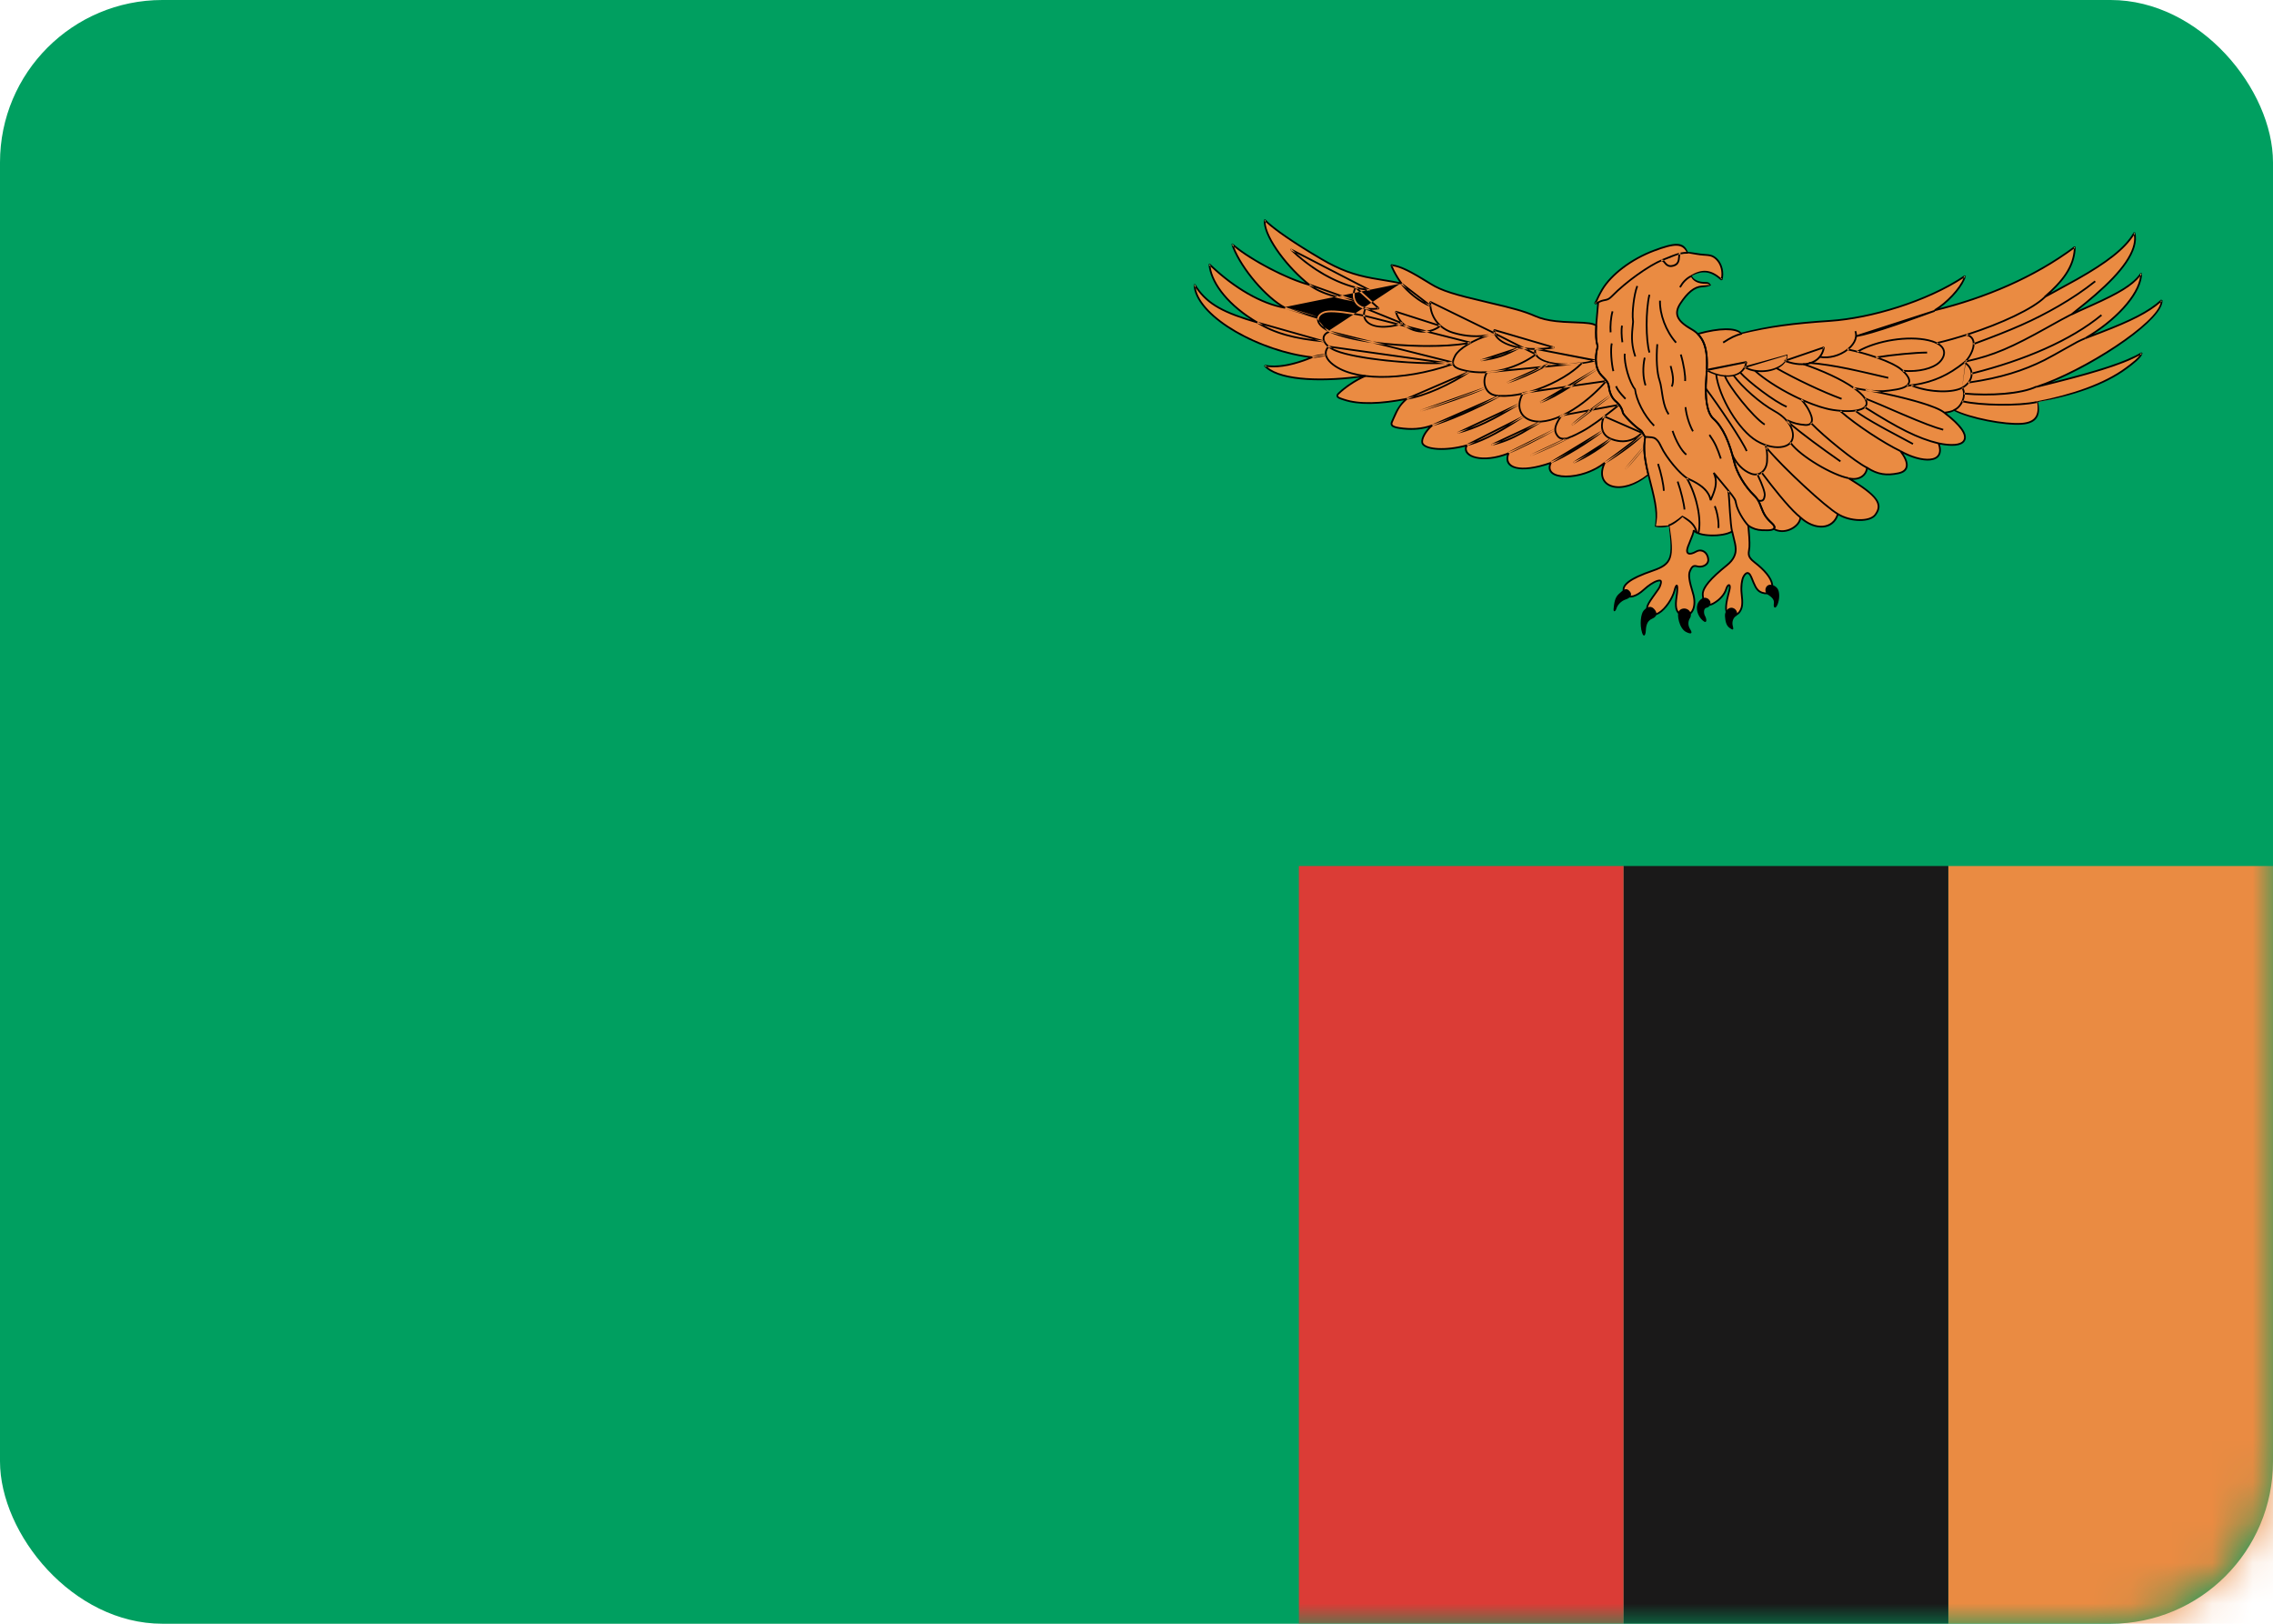 <svg width="56" height="40" viewBox="0 0 56 40" fill="none" xmlns="http://www.w3.org/2000/svg">
<rect width="56" height="40" rx="4" fill="#009F60"/>
<mask id="mask0_102_1514" style="mask-type:luminance" maskUnits="userSpaceOnUse" x="0" y="0" width="56" height="40">
<rect width="56" height="40" rx="4" fill="white"/>
</mask>
<g mask="url(#mask0_102_1514)">
<rect x="48" y="21.333" width="8" height="18.667" fill="#EA8B42"/>
<path fill-rule="evenodd" clip-rule="evenodd" d="M40 40H48V21.333H40V40Z" fill="#1A1919"/>
<path fill-rule="evenodd" clip-rule="evenodd" d="M32 40H40V21.333H32V40Z" fill="#DB3C36"/>
<path fill-rule="evenodd" clip-rule="evenodd" d="M42.029 6.968C41.845 6.973 41.71 6.91 41.661 6.803C41.961 6.627 42.164 6.666 42.415 6.89C42.463 6.715 42.415 6.52 42.309 6.403C42.202 6.286 42.115 6.286 41.971 6.276C41.826 6.266 41.681 6.227 41.584 6.227C41.442 5.915 41.087 6.047 40.747 6.175C40.193 6.383 39.695 6.761 39.471 7.137C39.369 7.31 39.357 7.378 39.294 7.475C39.346 7.469 39.342 7.469 39.374 7.449C39.336 7.878 39.284 8.275 39.361 8.528C39.265 8.899 39.342 9.133 39.458 9.25C39.574 9.367 39.622 9.416 39.642 9.552C39.661 9.688 39.719 9.815 39.816 9.893C39.913 9.971 39.97 10.088 39.98 10.157C39.99 10.225 40.289 10.519 40.415 10.595C40.463 10.624 40.473 10.683 40.531 10.761C40.405 11.502 40.908 12.243 40.791 12.975C40.879 12.984 40.995 12.975 41.111 12.945C41.207 13.569 41.265 13.871 40.724 14.057C40.183 14.242 39.887 14.424 40.038 14.632C40.144 14.778 40.364 14.651 40.502 14.525C40.608 14.427 40.734 14.339 40.83 14.31C40.927 14.281 40.947 14.31 40.898 14.437C40.849 14.564 40.589 14.837 40.579 14.973C40.569 15.11 40.685 15.207 40.869 15.1C41.053 14.992 41.214 14.712 41.255 14.544C41.284 14.427 41.333 14.349 41.323 14.544C41.313 14.739 41.197 15.09 41.458 15.149C41.719 15.207 41.797 14.895 41.71 14.612C41.623 14.33 41.594 14.174 41.632 14.076C41.671 13.979 41.71 13.92 41.806 13.949C41.903 13.979 42.096 13.94 42.087 13.784C42.077 13.628 41.941 13.501 41.787 13.589C41.632 13.676 41.516 13.663 41.584 13.472C41.632 13.335 41.719 13.169 41.729 13.062C41.835 13.218 42.434 13.238 42.676 13.091C42.734 13.384 42.889 13.647 42.55 13.92C42.212 14.193 41.941 14.456 41.951 14.652C41.961 14.847 42.038 14.963 42.212 14.866C42.386 14.768 42.492 14.632 42.531 14.505C42.57 14.378 42.647 14.378 42.608 14.534C42.57 14.69 42.502 14.915 42.531 15.051C42.56 15.188 42.773 15.198 42.859 15.071C42.946 14.944 42.927 14.778 42.908 14.612C42.889 14.447 42.918 14.271 42.956 14.203C42.995 14.135 43.072 14.037 43.149 14.223C43.227 14.408 43.265 14.554 43.42 14.603C43.575 14.652 43.69 14.583 43.662 14.398C43.633 14.213 43.429 14.008 43.227 13.852C43.024 13.696 43.091 13.618 43.101 13.472C43.111 13.325 43.082 13.062 43.072 12.945C43.256 13.082 43.459 13.062 43.555 13.062C43.652 13.062 43.81 13.032 43.652 12.887C43.333 12.594 43.439 12.418 43.217 12.204C42.995 11.99 42.792 11.658 42.724 11.376C42.656 11.093 42.508 10.576 42.212 10.313C42.048 10.166 41.999 9.767 42.038 9.308C42.077 8.85 42.087 8.343 41.671 8.109C41.255 7.875 41.265 7.68 41.401 7.475C41.535 7.271 41.709 7.07 41.932 7.056C41.982 7.053 42.097 7.043 42.145 7.009C42.123 6.993 42.09 6.967 42.029 6.968Z" fill="#EA8B42"/>
<path fill-rule="evenodd" clip-rule="evenodd" d="M39.326 8.021C39.316 8.22 39.321 8.394 39.361 8.528C39.265 8.899 39.342 9.133 39.458 9.25C39.574 9.367 39.622 9.416 39.642 9.552C39.661 9.688 39.719 9.815 39.816 9.893C39.912 9.971 39.97 10.088 39.98 10.157C39.989 10.225 40.288 10.519 40.415 10.595C40.463 10.624 40.473 10.683 40.531 10.761C40.478 11.069 40.534 11.377 40.609 11.684C39.926 12.256 39.252 11.986 39.536 11.401C38.968 11.856 37.99 11.843 38.209 11.401C37.32 11.713 37.049 11.453 37.165 11.167C36.418 11.466 36.031 11.18 36.134 10.972C35.516 11.141 35.117 11.037 35.052 10.933C34.988 10.829 35.142 10.595 35.284 10.479C35.001 10.582 34.73 10.582 34.472 10.543C34.215 10.504 34.279 10.426 34.331 10.309C34.382 10.192 34.45 10.007 34.656 9.825C34.163 9.922 33.545 9.991 33.11 9.844C33.028 9.817 32.888 9.786 32.975 9.698C33.062 9.611 33.323 9.396 33.642 9.259C32.917 9.367 31.545 9.445 31.158 9.006C31.535 9.084 32.018 8.928 32.327 8.801C31.11 8.665 29.448 7.826 29.428 7.007C29.776 7.573 30.376 7.768 30.975 7.943C30.163 7.465 29.825 6.89 29.796 6.51C30.26 6.958 30.965 7.465 31.661 7.583C31.168 7.319 30.53 6.549 30.356 6.013C30.714 6.334 31.632 6.851 32.26 7.017C31.825 6.676 31.12 5.866 31.158 5.418C31.322 5.584 31.728 5.896 32.559 6.383C33.39 6.871 33.841 6.835 34.527 6.981C34.402 6.812 34.289 6.588 34.279 6.529C34.482 6.559 34.675 6.637 35.255 6.997C35.835 7.358 37.102 7.469 37.825 7.787C38.356 8.021 39.114 7.875 39.326 8.021Z" fill="#EA8B42"/>
<path fill-rule="evenodd" clip-rule="evenodd" d="M43.699 13.029C43.731 13.003 43.731 12.959 43.652 12.887C43.333 12.594 43.439 12.418 43.217 12.204C42.995 11.99 42.792 11.658 42.724 11.376C42.656 11.093 42.508 10.576 42.212 10.313C42.048 10.166 41.999 9.767 42.038 9.308C42.071 8.916 42.083 8.488 41.825 8.226C42.308 8.09 42.753 8.06 42.908 8.216C43.709 8.011 44.406 7.949 45.088 7.904C45.874 7.852 47.355 7.514 48.412 6.799C48.348 7.059 47.987 7.449 47.665 7.644C48.734 7.384 50.023 6.903 51.118 6.084C51.105 6.656 50.641 7.085 50.37 7.319C51.118 6.903 52.212 6.383 52.586 5.733C52.75 6.399 51.633 7.271 51.027 7.752C51.646 7.453 52.444 7.176 52.754 6.734C52.747 7.274 52.045 7.943 51.375 8.333C52.058 8.073 52.818 7.8 53.256 7.397C53.307 7.94 51.214 9.188 50.177 9.529C51.079 9.308 52.251 9.009 52.767 8.697C52.741 8.808 52.531 8.962 52.378 9.075C51.748 9.541 50.781 9.791 50.19 9.906C50.267 10.231 50.164 10.413 49.803 10.439C49.443 10.465 48.57 10.326 48.132 10.104C48.068 10.143 47.99 10.157 47.903 10.166C48.328 10.488 48.473 10.722 48.386 10.859C48.299 10.995 47.995 10.97 47.763 10.922C47.947 11.439 47.333 11.405 46.821 11.112C47.024 11.376 47.053 11.6 46.773 11.658C46.492 11.716 46.27 11.697 45.999 11.521C45.98 11.716 45.793 11.847 45.545 11.781C46.396 12.298 46.347 12.487 46.203 12.682C46.058 12.877 45.55 12.838 45.28 12.662C45.164 13.062 44.702 13.064 44.357 12.745C44.354 12.905 44.025 13.221 43.699 13.029Z" fill="#EA8B42"/>
<path fill-rule="evenodd" clip-rule="evenodd" d="M39.755 14.989C39.769 14.866 39.78 14.723 39.883 14.632C39.986 14.541 40.051 14.463 40.141 14.554C40.231 14.645 40.173 14.73 40.051 14.768C39.928 14.807 39.845 14.918 39.825 14.989C39.806 15.061 39.742 15.1 39.755 14.989Z" fill="black"/>
<path fill-rule="evenodd" clip-rule="evenodd" d="M40.456 15.587C40.393 15.383 40.425 15.12 40.495 15.041C40.566 14.963 40.656 14.911 40.74 14.989C40.824 15.068 40.856 15.178 40.701 15.243C40.565 15.3 40.553 15.444 40.547 15.549C40.541 15.652 40.495 15.711 40.456 15.587Z" fill="black"/>
<path fill-rule="evenodd" clip-rule="evenodd" d="M41.358 15.061C41.309 15.145 41.371 15.483 41.539 15.568C41.657 15.628 41.713 15.614 41.642 15.503C41.571 15.392 41.597 15.288 41.635 15.23C41.674 15.171 41.668 15.068 41.584 15.016C41.5 14.963 41.397 14.996 41.358 15.061Z" fill="black"/>
<path fill-rule="evenodd" clip-rule="evenodd" d="M42.087 14.755C41.98 14.675 41.88 14.772 41.842 14.84C41.764 14.976 41.822 15.171 41.945 15.282C42.067 15.392 42.048 15.243 42.009 15.178C41.971 15.113 41.964 14.983 42.048 14.97C42.131 14.957 42.19 14.833 42.087 14.755Z" fill="black"/>
<path fill-rule="evenodd" clip-rule="evenodd" d="M42.692 14.976C42.589 14.946 42.486 15.054 42.499 15.184C42.508 15.281 42.518 15.405 42.614 15.47C42.679 15.514 42.724 15.542 42.692 15.425C42.66 15.308 42.712 15.21 42.769 15.178C42.827 15.146 42.801 15.009 42.692 14.976Z" fill="black"/>
<path fill-rule="evenodd" clip-rule="evenodd" d="M43.549 14.424C43.474 14.477 43.478 14.6 43.549 14.645C43.619 14.69 43.722 14.755 43.703 14.866C43.684 14.976 43.742 15.016 43.794 14.892C43.845 14.768 43.851 14.586 43.794 14.502C43.735 14.417 43.613 14.378 43.549 14.424Z" fill="black"/>
<path fill-rule="evenodd" clip-rule="evenodd" d="M41.681 6.794C41.726 6.893 41.854 6.951 42.028 6.947L42.028 6.947C42.083 6.945 42.117 6.96 42.157 7.026C42.115 7.057 42.035 7.071 41.933 7.077C41.749 7.089 41.587 7.231 41.418 7.487C41.266 7.717 41.319 7.886 41.681 8.09C42.041 8.293 42.115 8.646 42.059 9.31C42.019 9.793 42.077 10.164 42.226 10.296C42.472 10.516 42.631 10.895 42.745 11.37C42.81 11.643 43.008 11.972 43.232 12.188C43.284 12.239 43.322 12.291 43.352 12.349C43.37 12.383 43.382 12.413 43.403 12.468C43.473 12.656 43.521 12.738 43.666 12.871C43.746 12.945 43.762 13.006 43.712 13.046C43.68 13.072 43.621 13.084 43.555 13.084C43.538 13.084 43.538 13.084 43.519 13.084C43.363 13.087 43.263 13.074 43.147 13.017C43.13 13.008 43.114 12.999 43.097 12.989C43.098 12.997 43.099 13.006 43.1 13.015C43.103 13.047 43.106 13.081 43.107 13.097C43.111 13.145 43.115 13.188 43.117 13.229C43.124 13.331 43.126 13.413 43.122 13.473C43.121 13.496 43.118 13.516 43.114 13.547C43.104 13.604 43.103 13.62 43.104 13.645C43.109 13.707 43.145 13.762 43.24 13.835C43.488 14.026 43.656 14.223 43.683 14.395C43.713 14.587 43.592 14.68 43.413 14.623C43.304 14.589 43.248 14.517 43.183 14.362C43.179 14.354 43.17 14.331 43.16 14.306C43.148 14.276 43.135 14.244 43.13 14.231C43.098 14.155 43.069 14.131 43.044 14.138C43.022 14.145 42.998 14.172 42.975 14.213C42.935 14.284 42.912 14.46 42.929 14.61L42.929 14.611C42.958 14.865 42.953 14.972 42.877 15.083C42.78 15.225 42.543 15.212 42.51 15.056C42.495 14.983 42.503 14.888 42.53 14.761C42.538 14.726 42.547 14.69 42.558 14.646C42.559 14.642 42.562 14.63 42.566 14.615C42.573 14.586 42.584 14.544 42.587 14.529C42.602 14.469 42.598 14.436 42.595 14.435C42.589 14.434 42.566 14.462 42.551 14.512C42.508 14.653 42.391 14.79 42.222 14.885C42.045 14.984 41.941 14.883 41.93 14.653C41.921 14.469 42.124 14.237 42.537 13.904C42.617 13.839 42.671 13.773 42.703 13.704C42.761 13.579 42.752 13.483 42.689 13.239C42.676 13.188 42.668 13.155 42.661 13.124C42.417 13.249 41.906 13.239 41.743 13.108C41.732 13.16 41.709 13.222 41.66 13.337L41.66 13.338C41.63 13.409 41.617 13.441 41.604 13.479C41.575 13.56 41.581 13.603 41.61 13.615C41.641 13.628 41.702 13.612 41.776 13.57C41.936 13.479 42.096 13.598 42.108 13.782C42.117 13.935 41.939 14.012 41.8 13.97C41.728 13.948 41.695 13.977 41.652 14.084C41.618 14.171 41.64 14.313 41.73 14.606C41.831 14.933 41.716 15.229 41.454 15.17C41.293 15.134 41.251 15.006 41.273 14.783C41.276 14.755 41.279 14.729 41.285 14.688C41.297 14.598 41.3 14.577 41.301 14.543C41.303 14.512 41.303 14.487 41.302 14.469C41.294 14.488 41.284 14.517 41.276 14.549C41.227 14.75 41.05 15.018 40.88 15.118C40.696 15.226 40.546 15.142 40.557 14.972C40.562 14.909 40.607 14.829 40.699 14.699L40.725 14.664C40.842 14.502 40.861 14.474 40.878 14.429C40.92 14.319 40.914 14.307 40.836 14.331C40.749 14.357 40.629 14.437 40.516 14.54C40.325 14.716 40.123 14.785 40.021 14.645C39.94 14.533 39.973 14.423 40.108 14.319C40.227 14.227 40.428 14.135 40.717 14.036C41.175 13.88 41.21 13.729 41.116 12.966C41 12.995 40.881 13.006 40.77 12.971C40.818 12.673 40.781 12.433 40.639 11.885C40.494 11.325 40.456 11.073 40.514 10.774C40.499 10.754 40.486 10.734 40.473 10.711C40.471 10.708 40.466 10.699 40.461 10.69C40.455 10.678 40.448 10.666 40.445 10.661C40.431 10.637 40.419 10.623 40.404 10.614C40.266 10.53 39.969 10.234 39.959 10.16C39.948 10.085 39.885 9.977 39.802 9.91C39.705 9.831 39.642 9.703 39.621 9.555C39.604 9.44 39.58 9.402 39.443 9.265C39.3 9.121 39.253 8.861 39.341 8.534C39.281 8.339 39.287 8.15 39.343 7.562L39.349 7.487C39.343 7.489 39.336 7.491 39.327 7.492C39.314 7.494 39.314 7.494 39.297 7.497L39.297 7.497L39.276 7.464C39.289 7.444 39.3 7.424 39.311 7.403C39.316 7.394 39.318 7.389 39.32 7.385C39.322 7.38 39.325 7.375 39.329 7.366C39.325 7.374 39.364 7.292 39.377 7.266C39.399 7.221 39.423 7.177 39.453 7.126C39.68 6.744 40.183 6.364 40.739 6.155C41.266 5.957 41.478 5.943 41.584 6.206C41.63 6.206 41.654 6.209 41.791 6.231C41.87 6.244 41.92 6.251 41.972 6.254L42.005 6.257C42.129 6.265 42.18 6.276 42.243 6.317C42.27 6.335 42.297 6.358 42.325 6.388C42.438 6.514 42.485 6.718 42.436 6.896L42.401 6.906C42.148 6.681 41.955 6.655 41.681 6.794ZM42.131 7.026C42.098 7 42.073 6.989 42.029 6.99L42.029 6.99C41.84 6.995 41.695 6.929 41.651 6.784C41.94 6.614 42.148 6.635 42.402 6.851C42.4 6.862 42.397 6.873 42.394 6.884L42.429 6.874C42.42 6.866 42.411 6.858 42.402 6.851C42.433 6.695 42.39 6.524 42.293 6.417C42.268 6.39 42.244 6.369 42.22 6.353C42.165 6.317 42.119 6.307 42.002 6.299L41.969 6.297C41.915 6.294 41.864 6.287 41.784 6.274C41.759 6.27 41.738 6.266 41.72 6.263C41.64 6.25 41.615 6.246 41.564 6.236C41.454 5.993 41.26 6.006 40.754 6.195C40.206 6.401 39.711 6.775 39.49 7.148C39.46 7.198 39.437 7.241 39.415 7.285C39.402 7.311 39.364 7.392 39.368 7.385C39.363 7.394 39.361 7.399 39.358 7.404C39.356 7.409 39.354 7.413 39.349 7.423C39.345 7.431 39.341 7.439 39.336 7.446C39.332 7.448 39.328 7.449 39.32 7.45C39.316 7.451 39.313 7.451 39.31 7.451C39.306 7.452 39.302 7.453 39.291 7.454L39.312 7.487C39.321 7.473 39.329 7.46 39.336 7.446C39.337 7.446 39.338 7.445 39.339 7.445C39.343 7.443 39.347 7.441 39.363 7.431L39.396 7.451L39.385 7.566C39.33 8.147 39.325 8.334 39.382 8.534C39.298 8.858 39.342 9.102 39.473 9.235C39.616 9.378 39.645 9.422 39.663 9.549C39.683 9.687 39.741 9.805 39.829 9.876C39.92 9.95 39.989 10.068 40.001 10.154C40.009 10.211 40.299 10.5 40.426 10.577C40.449 10.591 40.464 10.609 40.482 10.64C40.485 10.645 40.492 10.658 40.499 10.67C40.504 10.679 40.508 10.687 40.51 10.69C40.514 10.696 40.517 10.701 40.52 10.707C40.529 10.722 40.539 10.739 40.552 10.765C40.5 11.072 40.537 11.32 40.681 11.875C40.824 12.428 40.861 12.672 40.794 12.953C40.873 12.962 40.976 12.954 41.1 12.944C41.11 12.944 41.121 12.943 41.132 12.942C41.255 13.741 41.216 13.911 40.731 14.077C40.446 14.175 40.249 14.265 40.135 14.353C40.016 14.445 39.99 14.53 40.055 14.619C40.135 14.73 40.313 14.668 40.487 14.509C40.604 14.402 40.73 14.318 40.824 14.29C40.943 14.254 40.971 14.305 40.918 14.444C40.899 14.494 40.88 14.522 40.759 14.689L40.734 14.724C40.647 14.847 40.604 14.923 40.6 14.975C40.591 15.11 40.703 15.172 40.858 15.081C41.018 14.988 41.188 14.729 41.235 14.539C41.251 14.473 41.271 14.423 41.292 14.409C41.317 14.392 41.336 14.411 41.342 14.441C41.346 14.463 41.347 14.497 41.344 14.545C41.343 14.581 41.34 14.602 41.328 14.694C41.322 14.735 41.319 14.761 41.316 14.787C41.295 14.991 41.331 15.098 41.463 15.128C41.682 15.177 41.782 14.92 41.689 14.619C41.596 14.316 41.573 14.168 41.612 14.068C41.662 13.943 41.713 13.899 41.812 13.929C41.927 13.963 42.072 13.901 42.065 13.785C42.055 13.63 41.926 13.534 41.797 13.607C41.713 13.655 41.641 13.674 41.594 13.655C41.538 13.632 41.528 13.565 41.564 13.464C41.577 13.426 41.59 13.393 41.621 13.321L41.621 13.32C41.681 13.176 41.703 13.117 41.708 13.06L41.746 13.05C41.846 13.195 42.432 13.214 42.665 13.073L42.697 13.087C42.705 13.127 42.713 13.163 42.73 13.228C42.796 13.482 42.805 13.585 42.742 13.722C42.707 13.797 42.649 13.868 42.564 13.937C42.163 14.26 41.964 14.487 41.972 14.65C41.983 14.854 42.058 14.927 42.202 14.847C42.361 14.758 42.47 14.63 42.51 14.499C42.531 14.43 42.566 14.386 42.603 14.393C42.643 14.4 42.65 14.457 42.629 14.54C42.625 14.555 42.615 14.597 42.607 14.626C42.603 14.641 42.6 14.652 42.599 14.656C42.588 14.7 42.58 14.736 42.572 14.77C42.546 14.892 42.538 14.982 42.552 15.047C42.576 15.162 42.764 15.172 42.842 15.058C42.91 14.959 42.915 14.859 42.886 14.616L42.886 14.615C42.868 14.457 42.892 14.272 42.937 14.192C42.966 14.142 42.996 14.107 43.032 14.097C43.084 14.082 43.13 14.121 43.169 14.214C43.175 14.228 43.188 14.26 43.2 14.29C43.21 14.315 43.219 14.337 43.223 14.346C43.283 14.49 43.332 14.552 43.426 14.582C43.576 14.629 43.665 14.561 43.64 14.401C43.616 14.244 43.454 14.054 43.214 13.869C43.11 13.789 43.067 13.724 43.062 13.648C43.06 13.619 43.062 13.601 43.071 13.54C43.076 13.51 43.078 13.491 43.08 13.47C43.083 13.413 43.081 13.332 43.075 13.232C43.072 13.191 43.069 13.149 43.064 13.101C43.063 13.085 43.06 13.051 43.057 13.019C43.054 12.987 43.051 12.956 43.05 12.947L43.085 12.928C43.111 12.947 43.138 12.964 43.166 12.978C43.274 13.032 43.369 13.044 43.519 13.041C43.529 13.041 43.533 13.041 43.538 13.041C43.543 13.041 43.547 13.041 43.555 13.041C43.611 13.041 43.663 13.031 43.686 13.012C43.709 12.993 43.701 12.961 43.637 12.903C43.486 12.764 43.435 12.677 43.362 12.483C43.343 12.43 43.331 12.401 43.314 12.369C43.286 12.315 43.251 12.267 43.202 12.22C42.972 11.998 42.77 11.662 42.703 11.38C42.591 10.913 42.435 10.54 42.198 10.329C42.035 10.184 41.975 9.802 42.017 9.306C42.071 8.658 42 8.319 41.66 8.128C41.278 7.912 41.216 7.716 41.383 7.463C41.558 7.197 41.728 7.047 41.931 7.034C41.96 7.033 41.987 7.03 42.012 7.028C42.066 7.023 42.109 7.019 42.131 7.026Z" fill="black"/>
<path fill-rule="evenodd" clip-rule="evenodd" d="M38.804 7.92C39.134 7.931 39.255 7.946 39.338 8.004L39.347 8.022C39.336 8.243 39.345 8.402 39.382 8.534C39.298 8.858 39.342 9.102 39.473 9.235C39.616 9.378 39.645 9.422 39.663 9.549C39.682 9.687 39.741 9.805 39.829 9.876C39.92 9.95 39.989 10.068 40.001 10.154C40.009 10.211 40.299 10.5 40.425 10.577C40.449 10.591 40.464 10.609 40.482 10.64C40.485 10.645 40.492 10.658 40.499 10.67C40.504 10.679 40.508 10.687 40.51 10.69C40.513 10.696 40.517 10.701 40.52 10.707C40.529 10.722 40.539 10.739 40.552 10.765C40.507 11.03 40.535 11.295 40.623 11.701C40.299 11.971 39.95 12.075 39.703 11.997C39.48 11.926 39.392 11.722 39.484 11.466C39.221 11.652 38.872 11.761 38.577 11.759C38.274 11.758 38.102 11.636 38.17 11.437C37.437 11.683 37.029 11.544 37.129 11.204C36.522 11.431 36.019 11.274 36.099 11.004C35.578 11.138 35.124 11.09 35.034 10.945C34.977 10.853 35.065 10.669 35.198 10.53C34.968 10.597 34.733 10.605 34.469 10.565C34.345 10.546 34.283 10.517 34.267 10.467C34.254 10.429 34.258 10.417 34.305 10.314L34.311 10.3C34.311 10.301 34.342 10.229 34.353 10.206C34.371 10.165 34.39 10.128 34.41 10.092C34.458 10.009 34.515 9.932 34.587 9.86C33.984 9.973 33.47 9.988 33.103 9.865C33.099 9.863 33.086 9.859 33.074 9.855C33.063 9.852 33.053 9.848 33.048 9.847C32.997 9.83 32.965 9.815 32.945 9.794C32.915 9.763 32.92 9.723 32.959 9.683C33.077 9.565 33.284 9.413 33.504 9.3C32.458 9.438 31.457 9.378 31.142 9.02L31.162 8.985C31.456 9.046 31.834 8.971 32.241 8.812C30.906 8.634 29.425 7.764 29.407 7.008L29.447 6.996C29.718 7.436 30.079 7.646 30.824 7.876C30.179 7.458 29.807 6.94 29.775 6.511L29.811 6.494C30.338 7.004 30.965 7.402 31.541 7.537C31.064 7.226 30.499 6.523 30.336 6.019L30.37 5.997C30.735 6.324 31.579 6.787 32.164 6.967C31.631 6.52 31.104 5.796 31.137 5.416L31.173 5.403C31.377 5.608 31.844 5.939 32.57 6.365C33.019 6.628 33.362 6.749 33.813 6.833C33.877 6.845 33.939 6.855 34.036 6.871C34.276 6.91 34.364 6.925 34.477 6.949C34.372 6.797 34.269 6.598 34.258 6.533L34.282 6.508C34.508 6.541 34.723 6.641 35.266 6.979C35.528 7.142 35.848 7.238 36.624 7.418L36.66 7.427C37.286 7.572 37.565 7.649 37.834 7.768C37.974 7.83 38.138 7.868 38.334 7.891C38.466 7.906 38.562 7.911 38.804 7.92ZM39.304 8.033C39.304 8.029 39.304 8.024 39.305 8.02L39.314 8.039C39.311 8.037 39.307 8.035 39.304 8.033ZM31.222 9.039C31.534 9.081 31.921 8.991 32.335 8.821L32.33 8.78C31.043 8.636 29.585 7.817 29.459 7.093C29.751 7.523 30.153 7.725 30.969 7.964L30.985 7.925C30.297 7.519 29.887 6.999 29.824 6.566C30.385 7.098 31.054 7.502 31.657 7.604L31.671 7.564C31.207 7.316 30.608 6.609 30.404 6.082C30.823 6.429 31.692 6.889 32.254 7.038L32.273 7C31.746 6.587 31.194 5.861 31.178 5.468C31.401 5.678 31.859 5.997 32.548 6.402C33.002 6.668 33.349 6.791 33.805 6.875C33.87 6.887 33.931 6.897 34.029 6.913C34.304 6.959 34.379 6.972 34.523 7.002L34.544 6.968C34.446 6.837 34.34 6.644 34.309 6.556C34.516 6.593 34.732 6.697 35.244 7.016C35.511 7.182 35.833 7.278 36.614 7.46L36.65 7.469C37.274 7.614 37.551 7.69 37.817 7.807C37.962 7.871 38.13 7.91 38.329 7.933C38.463 7.949 38.559 7.954 38.803 7.963C39.108 7.973 39.23 7.987 39.304 8.033C39.293 8.251 39.303 8.411 39.341 8.534C39.253 8.861 39.3 9.121 39.443 9.265C39.58 9.402 39.604 9.44 39.621 9.555C39.641 9.703 39.705 9.831 39.802 9.91C39.885 9.977 39.948 10.085 39.959 10.16C39.969 10.234 40.266 10.53 40.404 10.614C40.419 10.623 40.431 10.637 40.445 10.661C40.448 10.666 40.455 10.678 40.461 10.69C40.466 10.699 40.471 10.708 40.473 10.711C40.486 10.734 40.499 10.754 40.514 10.774C40.463 11.03 40.493 11.3 40.588 11.689C40.282 11.93 39.947 12.029 39.716 11.956C39.498 11.887 39.425 11.678 39.555 11.411L39.522 11.384C39.262 11.594 38.887 11.718 38.577 11.716C38.278 11.714 38.135 11.599 38.228 11.411L38.202 11.381C37.435 11.65 37.051 11.505 37.185 11.175L37.157 11.147C36.529 11.399 36.031 11.23 36.154 10.982L36.129 10.951C35.607 11.094 35.15 11.05 35.07 10.922C35.02 10.841 35.142 10.623 35.298 10.495L35.277 10.458C35.023 10.551 34.768 10.566 34.475 10.522C34.366 10.505 34.317 10.482 34.307 10.453C34.3 10.431 34.304 10.419 34.344 10.332L34.35 10.318C34.459 10.071 34.5 10 34.645 9.864C34.651 9.859 34.654 9.856 34.657 9.853C34.66 9.85 34.663 9.847 34.67 9.841L34.652 9.804C34.024 9.928 33.49 9.95 33.117 9.824C33.112 9.822 33.099 9.818 33.087 9.814C33.076 9.811 33.066 9.807 33.062 9.806C33.017 9.791 32.99 9.779 32.976 9.764C32.964 9.751 32.965 9.738 32.99 9.714C33.126 9.576 33.389 9.391 33.65 9.279L33.638 9.238C32.608 9.391 31.586 9.353 31.222 9.039ZM31.222 9.039C31.204 9.024 31.189 9.008 31.174 8.992L31.154 9.027C31.176 9.032 31.199 9.036 31.222 9.039ZM34.309 6.556C34.304 6.544 34.302 6.534 34.3 6.526L34.276 6.551C34.287 6.552 34.298 6.554 34.309 6.556ZM31.178 5.468C31.178 5.451 31.178 5.435 31.18 5.42L31.143 5.433C31.154 5.444 31.166 5.456 31.178 5.468ZM30.404 6.082C30.394 6.056 30.385 6.031 30.377 6.006L30.342 6.029C30.361 6.046 30.382 6.064 30.404 6.082ZM29.824 6.566C29.821 6.547 29.819 6.527 29.817 6.508L29.781 6.525C29.795 6.539 29.809 6.553 29.824 6.566ZM29.459 7.093C29.453 7.064 29.451 7.035 29.45 7.007L29.41 7.019C29.426 7.044 29.442 7.069 29.459 7.093Z" fill="black"/>
<path fill-rule="evenodd" clip-rule="evenodd" d="M43.688 13.047L43.686 13.012C43.709 12.993 43.701 12.961 43.637 12.903C43.486 12.764 43.435 12.677 43.362 12.483C43.342 12.43 43.33 12.401 43.314 12.369C43.286 12.315 43.251 12.267 43.202 12.22C42.972 11.998 42.77 11.662 42.703 11.38C42.591 10.913 42.435 10.54 42.197 10.329C42.035 10.184 41.975 9.802 42.017 9.306C42.022 9.245 42.026 9.188 42.029 9.132L42.042 9.14L42.042 9.142L42.044 9.141C42.053 9.146 42.062 9.15 42.07 9.154C42.068 9.204 42.064 9.256 42.059 9.31C42.019 9.793 42.077 10.164 42.226 10.296C42.472 10.516 42.631 10.895 42.745 11.37C42.81 11.643 43.007 11.972 43.231 12.188C43.284 12.239 43.322 12.291 43.352 12.349C43.369 12.383 43.382 12.413 43.402 12.468C43.473 12.656 43.521 12.738 43.666 12.871C43.732 12.931 43.755 12.984 43.733 13.023C43.725 13.019 43.717 13.015 43.71 13.01L43.712 13.046C43.721 13.039 43.728 13.031 43.733 13.023C43.992 13.153 44.331 12.941 44.335 12.745L44.371 12.729C44.719 13.051 45.152 13.024 45.259 12.656L45.291 12.644C45.569 12.824 46.055 12.844 46.185 12.669C46.364 12.428 46.259 12.24 45.534 11.8L45.551 11.761C45.777 11.82 45.959 11.709 45.978 11.519L46.011 11.503C46.261 11.666 46.472 11.699 46.768 11.637C47.011 11.586 47.016 11.4 46.804 11.125L46.831 11.093C47.086 11.239 47.362 11.318 47.55 11.299C47.749 11.279 47.824 11.157 47.743 10.929L47.767 10.901C48.065 10.963 48.3 10.953 48.368 10.847C48.449 10.719 48.292 10.488 47.89 10.184L47.901 10.145C48.005 10.133 48.068 10.118 48.142 10.085C48.54 10.286 49.4 10.447 49.802 10.418C50.138 10.394 50.246 10.235 50.186 9.885C51.047 9.718 51.84 9.446 52.365 9.058C52.422 9.016 52.447 8.997 52.48 8.972C52.526 8.937 52.565 8.905 52.599 8.875C52.652 8.828 52.692 8.787 52.717 8.751C52.737 8.739 52.758 8.727 52.777 8.716L52.745 8.692C52.741 8.71 52.732 8.729 52.717 8.751C52.275 8.998 51.503 9.227 50.182 9.55L50.17 9.509C51.343 9.123 53.159 7.949 53.233 7.447C53.246 7.435 53.258 7.424 53.27 7.413L53.234 7.399C53.236 7.414 53.235 7.43 53.233 7.447C52.929 7.712 52.5 7.924 51.784 8.2C51.724 8.223 51.663 8.247 51.582 8.277L51.383 8.353L51.364 8.314C52.086 7.895 52.667 7.278 52.727 6.805C52.743 6.786 52.757 6.766 52.771 6.746L52.732 6.734C52.732 6.757 52.73 6.781 52.727 6.805C52.528 7.053 52.197 7.245 51.561 7.531L51.541 7.54C51.483 7.566 51.319 7.64 51.266 7.664C51.178 7.704 51.104 7.738 51.036 7.771L51.014 7.735C51.331 7.483 51.442 7.393 51.615 7.242C51.94 6.959 52.188 6.701 52.355 6.458C52.525 6.21 52.603 5.987 52.575 5.792C52.586 5.776 52.595 5.76 52.605 5.744L52.565 5.738C52.569 5.756 52.573 5.774 52.575 5.792C52.344 6.158 51.898 6.494 51.183 6.898C51.07 6.962 50.785 7.117 50.586 7.226L50.586 7.226L50.586 7.226C50.485 7.281 50.405 7.324 50.38 7.338L50.356 7.303C50.812 6.909 51.069 6.564 51.094 6.128L51.13 6.101L51.096 6.084C51.096 6.099 51.095 6.113 51.094 6.128C50.119 6.848 48.923 7.36 47.67 7.665L47.654 7.626C47.959 7.441 48.279 7.096 48.373 6.851C48.39 6.84 48.407 6.828 48.424 6.817L48.391 6.794C48.387 6.812 48.381 6.831 48.373 6.851C47.455 7.453 46.089 7.859 45.089 7.926C44.185 7.986 43.6 8.062 42.892 8.231C42.757 8.095 42.36 8.102 41.865 8.238C41.857 8.229 41.849 8.22 41.84 8.211L41.831 8.247L41.865 8.238C42.037 8.429 42.09 8.683 42.074 9.084L42.034 9.092L42.029 9.123C42.05 8.691 41.997 8.431 41.81 8.242L41.819 8.206C42.345 8.057 42.769 8.046 42.902 8.195C43.592 8.019 44.18 7.943 45.087 7.883C46.098 7.816 47.489 7.398 48.4 6.781L48.433 6.804C48.376 7.036 48.085 7.377 47.781 7.593C49 7.282 50.16 6.774 51.105 6.067L51.139 6.085C51.129 6.51 50.914 6.846 50.523 7.212L50.566 7.188L50.566 7.188L50.566 7.188L50.566 7.188C50.766 7.079 51.049 6.925 51.162 6.861C51.902 6.443 52.351 6.099 52.567 5.722L52.607 5.728C52.661 5.95 52.583 6.202 52.39 6.483C52.221 6.729 51.971 6.989 51.643 7.275C51.498 7.4 51.397 7.484 51.184 7.654L51.248 7.625C51.301 7.601 51.465 7.527 51.523 7.501L51.524 7.501L51.544 7.492C52.221 7.187 52.548 6.991 52.736 6.722L52.775 6.734C52.77 7.193 52.256 7.791 51.578 8.233C51.653 8.205 51.712 8.182 51.769 8.16C52.51 7.874 52.94 7.658 53.241 7.381L53.277 7.395C53.32 7.85 51.752 8.92 50.541 9.417C51.692 9.127 52.37 8.912 52.755 8.679L52.787 8.702C52.774 8.76 52.719 8.827 52.627 8.907C52.592 8.938 52.552 8.97 52.506 9.006C52.473 9.031 52.447 9.05 52.39 9.093C51.859 9.485 51.061 9.759 50.211 9.901C50.294 10.251 50.168 10.435 49.805 10.461C49.396 10.49 48.527 10.328 48.143 10.123C48.093 10.153 48.038 10.169 47.957 10.181C48.347 10.483 48.5 10.72 48.404 10.87C48.325 10.994 48.093 11.008 47.795 10.95C47.864 11.183 47.77 11.32 47.555 11.342C47.377 11.36 47.13 11.296 46.892 11.175C47.062 11.433 47.035 11.625 46.777 11.679C46.481 11.741 46.264 11.711 46.016 11.557C45.983 11.723 45.836 11.828 45.647 11.819C46.309 12.233 46.41 12.439 46.219 12.694C46.077 12.887 45.589 12.872 45.292 12.695C45.166 13.063 44.728 13.092 44.373 12.789C44.326 13.008 43.962 13.209 43.688 13.047ZM43.022 9.013C43.032 8.985 43.04 8.954 43.045 8.922L43.02 8.897L42.074 9.084L42.072 9.114C42.064 9.109 42.056 9.105 42.048 9.1L42.042 9.14L42.044 9.141L42.071 9.136L42.07 9.154C42.438 9.339 42.844 9.328 42.993 9.074C43.315 9.249 43.823 9.163 43.987 8.918C44.449 9.085 44.881 8.985 44.958 8.561L44.929 8.537L44.023 8.848C44.036 8.812 44.042 8.773 44.04 8.732L43.022 9.013ZM43.012 9.036C43.016 9.028 43.019 9.02 43.022 9.013L42.979 9.024L42.974 9.064C42.98 9.067 42.986 9.071 42.993 9.074L42.999 9.063L43.041 9.051C43.344 9.196 43.8 9.113 43.964 8.909L43.987 8.918C43.991 8.913 43.994 8.908 43.998 8.902L44.035 8.889C44.448 9.027 44.821 8.94 44.908 8.59L44.943 8.578L44.915 8.554C44.913 8.566 44.91 8.578 44.908 8.59L44.035 8.889C44.027 8.886 44.018 8.883 44.009 8.88C44.015 8.87 44.019 8.859 44.023 8.848L43.998 8.856C44.014 8.824 44.024 8.79 44.025 8.754L43.041 9.051C43.031 9.046 43.022 9.041 43.012 9.036ZM43.989 8.873C43.996 8.875 44.003 8.878 44.009 8.88C44.006 8.888 44.002 8.895 43.998 8.902L43.977 8.909L43.977 8.891C43.982 8.885 43.986 8.879 43.989 8.873ZM43.989 8.873C43.985 8.872 43.982 8.87 43.978 8.869L43.977 8.891C43.973 8.897 43.969 8.903 43.964 8.909L43.963 8.909L43.963 8.868L43.998 8.856C43.995 8.862 43.992 8.868 43.989 8.873ZM43.012 9.036C43.008 9.045 43.004 9.054 42.999 9.063L42.991 9.066L42.996 9.026C43.001 9.03 43.007 9.033 43.012 9.036ZM42.102 9.129L42.071 9.136L42.072 9.114C42.082 9.119 42.092 9.124 42.102 9.129ZM42.997 8.947C42.923 9.284 42.495 9.327 42.102 9.129L42.997 8.947ZM42.997 8.947C42.999 8.936 43.001 8.926 43.002 8.915L43.028 8.94L42.997 8.947ZM42.029 9.123L42.029 9.132L42.028 9.132L42.029 9.123ZM34.5 6.987C34.636 7.186 34.995 7.478 35.22 7.549C35.237 7.707 35.303 7.86 35.416 7.984L34.395 7.656L34.368 7.682C34.392 7.771 34.432 7.85 34.484 7.917L33.781 7.632C33.839 7.633 33.903 7.629 33.973 7.62L33.984 7.582L33.821 7.434L34.5 6.987ZM33.759 7.137L34.5 6.987L34.53 6.958L35.216 7.485L35.217 7.502C35.18 7.49 35.14 7.471 35.098 7.448L34.667 7.116C34.613 7.062 34.567 7.01 34.535 6.962L34.504 6.992L34.667 7.116C34.79 7.24 34.955 7.369 35.098 7.448L35.219 7.541L35.22 7.549C35.227 7.551 35.233 7.553 35.24 7.555L35.258 7.517L35.216 7.485C35.216 7.468 35.217 7.451 35.217 7.435L35.248 7.417L36.794 8.172C36.795 8.181 36.797 8.191 36.8 8.201L36.771 8.208L35.259 7.47C35.259 7.459 35.26 7.448 35.26 7.437L35.229 7.455L35.259 7.47C35.258 7.771 35.452 8.07 35.806 8.176C36.118 8.271 36.425 8.282 36.685 8.232C36.619 8.252 36.553 8.275 36.488 8.3C36.272 8.315 36.034 8.29 35.793 8.217C35.673 8.181 35.571 8.124 35.487 8.053L35.497 8.045L35.49 8.007L35.416 7.984C35.428 7.997 35.441 8.01 35.455 8.023C35.449 8.028 35.443 8.032 35.438 8.036L34.421 7.71C34.416 7.697 34.413 7.684 34.409 7.671L34.382 7.697L34.421 7.71C34.465 7.84 34.548 7.944 34.652 8.018L34.554 7.994L34.553 7.993L34.562 7.99L34.564 7.949L34.484 7.917C34.495 7.931 34.507 7.945 34.519 7.958L34.491 7.966L33.653 7.626L33.655 7.62C33.694 7.627 33.736 7.631 33.781 7.632L33.649 7.579L33.622 7.589C33.619 7.597 33.615 7.604 33.612 7.611C33.598 7.607 33.584 7.603 33.571 7.599L33.617 7.568C33.697 7.589 33.798 7.595 33.92 7.583L33.955 7.614L33.967 7.577C33.951 7.579 33.936 7.581 33.92 7.583L33.783 7.458L33.821 7.434L33.542 7.181L33.654 7.158C33.686 7.163 33.717 7.168 33.748 7.171L33.759 7.137ZM33.75 7.139L33.759 7.137L33.761 7.131L31.809 6.123L31.784 6.158C32.251 6.602 32.793 6.941 33.364 7.096C33.347 7.135 33.336 7.179 33.331 7.224L33.071 7.277L32.257 6.987L32.236 7.024C32.39 7.151 32.599 7.244 32.865 7.319L31.667 7.562L32.269 7.785C32.238 7.774 32.207 7.764 32.174 7.754C32.137 7.743 32.098 7.731 32.053 7.718C32.08 7.726 31.762 7.637 31.655 7.605L31.667 7.562L31.667 7.562L31.654 7.605L31.655 7.605L32.449 7.851C32.441 7.926 32.484 8.01 32.585 8.087C32.62 8.114 32.662 8.14 32.71 8.165C32.609 8.214 32.57 8.294 32.592 8.379L30.98 7.923L30.963 7.961C31.378 8.226 31.898 8.367 32.612 8.431C32.632 8.468 32.662 8.505 32.702 8.54C32.654 8.596 32.635 8.66 32.642 8.724C32.546 8.721 32.409 8.746 32.319 8.783L32.331 8.826L32.653 8.774C32.672 8.836 32.714 8.897 32.777 8.954C33.296 9.423 34.577 9.414 35.788 8.992C35.816 9.054 35.887 9.096 36 9.127C36.045 9.14 36.092 9.151 36.139 9.16L34.647 9.805L34.659 9.846C35.112 9.78 35.748 9.484 36.218 9.174C36.343 9.192 36.471 9.198 36.599 9.192C36.544 9.295 36.535 9.426 36.574 9.538L34.997 10.097L35.01 10.138C35.529 9.985 36.208 9.748 36.592 9.579C36.639 9.674 36.727 9.748 36.858 9.765L35.275 10.459L35.289 10.499C35.659 10.403 36.392 10.083 36.954 9.774C37.115 9.782 37.292 9.765 37.475 9.727C37.441 9.798 37.421 9.868 37.414 9.935L35.903 10.644L35.917 10.684C36.375 10.567 36.788 10.36 37.411 9.987C37.412 10.088 37.445 10.178 37.507 10.249L36.125 10.947L36.139 10.987C36.289 10.955 36.468 10.887 36.672 10.788C36.783 10.734 36.9 10.672 37.022 10.602C37.197 10.502 37.334 10.416 37.541 10.282C37.611 10.345 37.709 10.387 37.832 10.402C37.846 10.404 37.861 10.405 37.876 10.406L36.744 10.937L36.757 10.977C37.008 10.924 37.249 10.825 37.507 10.683C37.566 10.651 37.685 10.58 37.791 10.517L37.791 10.517L37.791 10.517C37.873 10.467 37.948 10.423 37.98 10.405C38.109 10.396 38.253 10.359 38.405 10.296C38.337 10.403 38.301 10.488 38.295 10.563L37.139 11.142L37.156 11.181C37.359 11.11 37.946 10.81 38.296 10.613C38.302 10.663 38.323 10.709 38.359 10.755C38.395 10.801 38.437 10.826 38.493 10.83L37.7 11.2L37.717 11.239C37.99 11.129 38.361 10.957 38.675 10.795C38.76 10.764 38.864 10.714 38.995 10.643C39.097 10.588 39.218 10.51 39.357 10.41C39.393 10.384 39.431 10.357 39.469 10.328C39.44 10.435 39.438 10.528 39.462 10.605L38.191 11.376L38.21 11.415C38.55 11.284 39.181 10.889 39.479 10.649C39.511 10.72 39.567 10.775 39.643 10.814L38.76 11.377L38.78 11.415C39.117 11.272 39.505 11.02 39.693 10.836L39.702 10.84C39.898 10.913 40.096 10.915 40.281 10.818L39.523 11.387L39.546 11.423C39.916 11.204 40.355 10.879 40.499 10.707L40.469 10.676L40.468 10.677L40.462 10.644L39.568 10.253C39.617 10.216 39.669 10.176 39.725 10.132C39.758 10.105 39.844 10.038 39.884 10.005L39.884 10.005L39.885 10.005L39.885 10.005L39.906 9.988L39.889 9.95L39.303 10.059L39.713 9.745L39.688 9.71C39.557 9.798 39.359 9.942 39.173 10.083L38.645 10.181C38.958 10.007 39.291 9.74 39.59 9.401L39.571 9.365L38.798 9.475C38.832 9.453 38.866 9.431 38.901 9.407L38.99 9.348L39.136 9.25C39.225 9.191 39.296 9.144 39.363 9.102L39.341 9.065L38.6 9.504L37.916 9.601C38.337 9.449 38.739 9.215 38.984 8.965C39.089 8.951 39.197 8.93 39.307 8.904L39.312 8.905L39.312 8.902L39.321 8.9L39.32 8.858L38.038 8.612C38.119 8.605 38.203 8.596 38.289 8.582L38.292 8.54L36.82 8.108L36.792 8.128C36.792 8.142 36.792 8.157 36.794 8.172L36.842 8.195L36.844 8.2L36.838 8.197L36.83 8.196L36.83 8.196L36.829 8.196L36.824 8.195L36.8 8.201L36.801 8.204L36.777 8.211L36.771 8.208C36.742 8.215 36.714 8.223 36.685 8.232C36.716 8.226 36.747 8.219 36.777 8.211L36.807 8.226C36.809 8.231 36.811 8.236 36.813 8.242C36.774 8.251 36.735 8.262 36.696 8.274C36.629 8.287 36.56 8.296 36.488 8.3C36.399 8.336 36.313 8.376 36.233 8.419L35.248 8.169C35.333 8.147 35.415 8.109 35.487 8.053L35.476 8.043L35.47 8.011C35.465 8.015 35.46 8.019 35.455 8.023C35.462 8.03 35.469 8.037 35.476 8.043L35.477 8.048L35.438 8.036C35.351 8.096 35.252 8.132 35.149 8.144L34.652 8.018C34.702 8.054 34.757 8.083 34.814 8.104L34.634 8.058C34.606 8.039 34.579 8.017 34.554 7.994L34.552 7.993L34.553 7.993L34.548 7.988L34.55 7.949L34.519 7.958C34.528 7.968 34.538 7.978 34.548 7.988L34.548 7.989L34.491 7.966L34.469 7.972L33.627 7.759C33.625 7.717 33.633 7.673 33.653 7.626L33.633 7.618L33.637 7.617L33.655 7.62L33.661 7.608L33.637 7.617C33.629 7.615 33.621 7.613 33.612 7.611C33.593 7.66 33.583 7.706 33.583 7.75C33.517 7.737 33.454 7.726 33.393 7.715L33.571 7.599C33.48 7.567 33.415 7.515 33.375 7.444C33.371 7.439 33.369 7.433 33.366 7.428L33.367 7.428L33.378 7.387L33.345 7.375C33.331 7.326 33.327 7.274 33.331 7.224L33.376 7.215C33.367 7.286 33.377 7.362 33.412 7.423C33.451 7.492 33.519 7.542 33.617 7.568L33.783 7.458L33.49 7.192L33.542 7.181L33.48 7.125C33.538 7.138 33.596 7.149 33.654 7.158L33.702 7.149L33.741 7.169L33.75 7.139ZM33.627 7.11C33.669 7.118 33.711 7.124 33.753 7.129L33.75 7.139L33.702 7.149L33.627 7.11ZM33.413 7.065C33.484 7.083 33.555 7.098 33.627 7.11L31.931 6.235C31.892 6.2 31.852 6.164 31.814 6.127L31.789 6.162L31.931 6.235C32.375 6.629 32.88 6.926 33.408 7.063L33.378 7.068C33.373 7.077 33.368 7.086 33.364 7.096L33.392 7.104L33.403 7.114C33.389 7.144 33.38 7.179 33.376 7.215L33.49 7.192L33.403 7.114L33.406 7.107C33.431 7.113 33.455 7.119 33.48 7.125L33.413 7.065ZM33.406 7.107C33.409 7.101 33.412 7.095 33.415 7.089L33.382 7.094L33.392 7.104L33.406 7.107ZM33.413 7.065L33.411 7.063L33.408 7.063L33.413 7.065ZM33.347 7.381L33.345 7.375L33.071 7.277L32.989 7.294L32.391 7.08C32.345 7.053 32.302 7.023 32.264 6.991L32.243 7.028L32.391 7.08C32.541 7.171 32.73 7.241 32.961 7.299L32.865 7.319C33.014 7.36 33.181 7.396 33.366 7.428L33.364 7.425L33.374 7.386L33.347 7.381ZM33.094 7.331L32.989 7.294L32.961 7.299C33.004 7.31 33.048 7.321 33.094 7.331ZM33.094 7.331C33.174 7.349 33.258 7.365 33.347 7.381C33.352 7.396 33.358 7.411 33.364 7.425L33.364 7.427L33.094 7.331ZM33.341 7.75L33.393 7.715C32.983 7.645 32.718 7.627 32.599 7.68C32.528 7.711 32.481 7.755 32.46 7.807C32.369 7.771 32.282 7.741 32.187 7.712C32.149 7.7 32.109 7.688 32.064 7.675C32.091 7.683 31.774 7.594 31.667 7.562L32.46 7.808C32.455 7.822 32.451 7.836 32.449 7.85C32.388 7.826 32.33 7.805 32.269 7.785L32.449 7.851L32.497 7.908C32.51 7.955 32.547 8.004 32.611 8.053C32.616 8.057 32.622 8.061 32.627 8.065L32.71 8.165C32.725 8.173 32.741 8.181 32.758 8.188L32.757 8.188L32.759 8.189L32.762 8.19C32.593 8.251 32.586 8.394 32.74 8.517L32.736 8.517L32.718 8.523C32.712 8.529 32.707 8.534 32.702 8.54C32.712 8.549 32.724 8.558 32.736 8.567C32.645 8.672 32.676 8.805 32.805 8.922C33.3 9.369 34.527 9.369 35.704 8.976L35.786 8.987L35.788 8.992L35.803 8.987L35.799 8.946L35.799 8.945L35.801 8.907L35.777 8.901C35.783 8.858 35.801 8.809 35.832 8.752C35.879 8.664 35.986 8.57 36.124 8.483C36.163 8.476 36.2 8.469 36.236 8.461L36.236 8.42L36.233 8.419L36.226 8.423L36.226 8.419C36.197 8.426 36.165 8.432 36.133 8.438L35.146 8.188C35.18 8.184 35.214 8.178 35.248 8.169L35.149 8.144C35.088 8.152 35.026 8.151 34.965 8.142L34.814 8.104C34.863 8.122 34.913 8.135 34.965 8.142L35.146 8.188C34.968 8.207 34.782 8.161 34.634 8.058L34.469 8.017C34.496 8.009 34.524 8.002 34.552 7.993L34.469 7.972C34.438 7.98 34.409 7.988 34.38 7.994L33.634 7.805C33.63 7.79 33.628 7.775 33.627 7.759L33.617 7.757L33.616 7.756L33.583 7.75C33.583 7.765 33.585 7.78 33.587 7.794C33.5 7.778 33.417 7.763 33.341 7.75ZM32.751 8.138C32.704 8.115 32.663 8.091 32.627 8.065L32.497 7.908C32.475 7.831 32.518 7.762 32.616 7.719C32.72 7.673 32.966 7.688 33.341 7.75L32.751 8.138ZM32.772 8.148L32.767 8.147L32.755 8.147C32.739 8.153 32.724 8.159 32.71 8.165L32.751 8.138L32.772 8.148ZM32.772 8.148C33.014 8.262 33.39 8.349 33.814 8.409L32.772 8.148ZM34.147 8.493L33.814 8.409C34.612 8.521 35.578 8.534 36.133 8.438L36.179 8.449C36.16 8.46 36.142 8.472 36.124 8.483C35.64 8.564 34.862 8.566 34.147 8.493ZM33.805 8.451C33.916 8.467 34.031 8.481 34.147 8.493L35.777 8.901L35.776 8.908C35.74 8.912 35.702 8.914 35.663 8.917L33.805 8.451ZM32.763 8.19L32.769 8.188L32.758 8.188L32.759 8.189L32.763 8.19ZM32.763 8.19L33.805 8.451C33.384 8.391 33.009 8.304 32.762 8.19L32.763 8.19ZM35.751 8.939L35.663 8.917L35.612 8.919L32.74 8.517C32.764 8.536 32.791 8.555 32.822 8.572L32.741 8.561L32.748 8.553L32.73 8.559L32.741 8.561L32.736 8.567C32.785 8.603 32.846 8.637 32.918 8.665C33.419 8.862 34.803 9.001 35.61 8.963L35.704 8.976C35.728 8.968 35.751 8.96 35.775 8.952L35.777 8.951C35.779 8.964 35.782 8.976 35.786 8.987L35.793 8.988L35.789 8.95L35.798 8.949L35.799 8.945L35.791 8.944L35.794 8.907L35.776 8.908C35.775 8.92 35.775 8.931 35.776 8.942L35.751 8.939ZM35.776 8.945L35.751 8.939L35.612 8.919C35.53 8.923 35.441 8.925 35.347 8.926L32.822 8.572C32.855 8.591 32.892 8.609 32.934 8.625C33.378 8.8 34.535 8.929 35.347 8.926L35.61 8.963C35.668 8.96 35.723 8.956 35.775 8.952L35.777 8.951L35.777 8.951L35.789 8.95L35.789 8.948L35.791 8.949L35.791 8.944L35.776 8.942L35.776 8.945ZM35.786 8.948L35.789 8.948L35.789 8.947L35.786 8.948ZM35.786 8.948L35.776 8.945L35.777 8.951L35.786 8.948ZM33.608 7.798L33.634 7.805C33.68 7.986 33.943 8.09 34.38 7.994L34.469 8.017C33.948 8.152 33.625 8.022 33.587 7.794L33.608 7.798ZM33.608 7.798L33.608 7.798L33.607 7.798L33.608 7.798ZM36.179 8.449C36.194 8.44 36.21 8.432 36.226 8.423L36.226 8.461L36.179 8.449ZM32.449 7.85L32.465 7.856L32.478 7.814L32.46 7.808L32.46 7.807L32.48 7.814L32.466 7.856L32.449 7.851L32.449 7.85ZM36.815 8.245L36.813 8.242L36.825 8.239L36.829 8.241L36.815 8.245ZM37.353 8.569C37.076 8.507 36.879 8.389 36.815 8.245C36.776 8.256 36.736 8.265 36.696 8.274C36.329 8.384 35.965 8.596 35.87 8.772C35.771 8.956 35.813 9.03 36.011 9.086C36.588 9.248 37.275 9.101 37.8 8.733L37.821 8.744C37.825 8.75 37.828 8.756 37.832 8.762C37.618 8.914 37.378 9.029 37.128 9.102L36.635 9.15L36.619 9.16C36.612 9.17 36.605 9.181 36.599 9.192C36.614 9.191 36.629 9.191 36.645 9.189L36.639 9.193L36.649 9.192C36.533 9.375 36.594 9.688 36.865 9.722C36.889 9.726 36.914 9.728 36.939 9.73L36.858 9.765L36.859 9.765L36.876 9.767C36.689 9.868 36.486 9.97 36.285 10.063L35.822 10.266C35.608 10.354 35.417 10.422 35.279 10.458L35.293 10.498L35.822 10.266C35.968 10.206 36.126 10.137 36.285 10.063L36.947 9.773L36.954 9.774L36.985 9.756L36.973 9.731C37.136 9.738 37.316 9.718 37.501 9.678C37.492 9.694 37.483 9.711 37.475 9.727C37.493 9.723 37.511 9.72 37.529 9.715C37.361 10.027 37.48 10.316 37.837 10.359C37.879 10.364 37.922 10.365 37.968 10.363L37.876 10.406L37.892 10.407C37.856 10.427 37.813 10.453 37.768 10.48L37.767 10.48L37.767 10.481L37.767 10.481L37.767 10.481L37.767 10.481L37.767 10.481L37.766 10.481C37.702 10.519 37.634 10.56 37.577 10.593L36.989 10.869C36.909 10.896 36.829 10.918 36.748 10.935L36.762 10.976L36.989 10.869C37.152 10.814 37.315 10.74 37.487 10.645C37.509 10.633 37.541 10.615 37.577 10.593L37.978 10.405L37.98 10.405L37.99 10.4L37.971 10.363C38.114 10.354 38.276 10.309 38.449 10.231C38.433 10.254 38.419 10.275 38.405 10.296C38.429 10.287 38.453 10.276 38.477 10.265C38.322 10.491 38.3 10.61 38.393 10.728C38.443 10.792 38.515 10.804 38.642 10.761L38.493 10.83C38.499 10.831 38.504 10.831 38.51 10.831C38.233 10.969 37.931 11.106 37.701 11.199L37.718 11.239L38.654 10.803L38.675 10.795L38.724 10.77L38.707 10.737C38.78 10.707 38.868 10.663 38.974 10.605C39.075 10.551 39.195 10.474 39.332 10.375C39.38 10.341 39.43 10.304 39.482 10.265L39.492 10.257C39.483 10.281 39.476 10.305 39.469 10.328L39.508 10.299L39.528 10.284C39.433 10.554 39.513 10.724 39.717 10.799C39.958 10.889 40.199 10.866 40.415 10.67L40.445 10.683L40.438 10.648C40.431 10.656 40.423 10.663 40.415 10.67L39.529 10.283L39.568 10.253L39.525 10.234L39.519 10.237C39.575 10.194 39.633 10.149 39.698 10.098L39.812 10.008L39.897 9.992L39.879 9.954L39.858 9.971L39.812 10.008L39.228 10.116L39.303 10.059L39.268 10.065C39.431 9.942 39.597 9.822 39.712 9.746L39.687 9.711L39.21 10.076L39.173 10.083C39.148 10.102 39.123 10.121 39.098 10.14L38.512 10.249C38.556 10.228 38.6 10.205 38.645 10.181L38.499 10.208C38.829 10.049 39.192 9.776 39.519 9.416L39.577 9.408L39.558 9.372C39.545 9.387 39.532 9.401 39.519 9.416L38.713 9.531C38.741 9.513 38.769 9.495 38.798 9.475L38.711 9.488L39.362 9.102L39.34 9.066C39.272 9.108 39.201 9.155 39.112 9.214L38.966 9.312L38.878 9.371C38.814 9.414 38.754 9.453 38.698 9.49L38.6 9.504L38.503 9.561L37.671 9.68C37.753 9.657 37.835 9.631 37.916 9.601L37.662 9.638C38.137 9.505 38.621 9.251 38.914 8.974C38.937 8.971 38.961 8.968 38.984 8.965L38.99 8.959L38.975 8.928C39.052 8.917 39.132 8.903 39.212 8.885L39.307 8.904L39.312 8.902L39.311 8.862C39.278 8.87 39.245 8.878 39.212 8.885L37.848 8.619C37.91 8.619 37.973 8.616 38.038 8.612L37.854 8.576C37.959 8.575 38.07 8.568 38.185 8.553L38.28 8.581L38.282 8.539C38.25 8.545 38.217 8.549 38.185 8.553L36.836 8.158C36.835 8.148 36.835 8.139 36.835 8.13L36.808 8.149L36.836 8.158C36.837 8.17 36.839 8.183 36.842 8.195L36.846 8.197L36.846 8.201L36.844 8.2L36.845 8.205L36.843 8.237L36.829 8.241L36.873 8.263C36.952 8.387 37.148 8.488 37.418 8.54L37.541 8.602C37.506 8.598 37.472 8.592 37.438 8.587L37.422 8.547L37.353 8.569ZM37.371 8.573L37.353 8.569L36.482 8.856L36.491 8.899C36.885 8.849 37.11 8.765 37.439 8.587L37.438 8.587L37.434 8.586L37.419 8.548L37.371 8.573ZM37.136 8.687L37.435 8.589L37.434 8.586C37.413 8.582 37.392 8.578 37.371 8.573C37.288 8.617 37.211 8.655 37.136 8.687ZM36.783 8.803C36.909 8.774 37.021 8.737 37.136 8.687L36.783 8.803ZM36.783 8.803C36.694 8.824 36.596 8.841 36.486 8.855L36.495 8.898L36.783 8.803ZM37.659 8.613C37.619 8.61 37.58 8.607 37.541 8.602L37.8 8.733L37.812 8.724C37.815 8.731 37.818 8.737 37.821 8.744L37.831 8.749L37.828 8.712L37.812 8.724C37.807 8.712 37.803 8.699 37.8 8.685L37.851 8.711L37.854 8.747L37.832 8.762C37.886 8.842 37.997 8.904 38.151 8.943L37.983 9.019L37.128 9.102C36.971 9.148 36.81 9.178 36.651 9.189L36.654 9.184L36.645 9.189L36.651 9.189L36.649 9.192L37.862 9.074L37.13 9.406L37.146 9.446C37.439 9.353 37.762 9.209 38.047 9.056L38.736 8.989C38.794 8.986 38.853 8.981 38.914 8.974L38.917 8.971L38.977 8.966L38.96 8.93L38.975 8.928L38.973 8.923L38.646 8.955C38.148 8.965 37.805 8.825 37.844 8.619L37.848 8.619L37.844 8.618C37.845 8.612 37.847 8.606 37.849 8.6L37.824 8.615L37.844 8.618L37.844 8.619C37.829 8.619 37.815 8.619 37.8 8.619C37.802 8.608 37.804 8.598 37.808 8.587L37.825 8.576L37.854 8.576L37.832 8.572L37.825 8.576C37.73 8.576 37.64 8.571 37.555 8.56L36.846 8.201L36.845 8.205C36.852 8.224 36.861 8.244 36.873 8.263L37.418 8.54C37.462 8.548 37.507 8.555 37.555 8.56L37.659 8.613ZM37.659 8.613C37.705 8.616 37.752 8.618 37.8 8.619C37.797 8.642 37.797 8.664 37.8 8.685L37.659 8.613ZM38.959 8.93L38.959 8.929L38.96 8.93L38.959 8.93ZM38.959 8.93C38.85 8.944 38.745 8.953 38.646 8.955L38.369 8.981C38.317 8.976 38.267 8.968 38.221 8.959L38.225 8.956L38.206 8.918L38.151 8.943L38.159 8.945C38.118 8.968 38.077 8.991 38.035 9.014L37.983 9.019L37.862 9.074L37.934 9.067C37.675 9.2 37.392 9.323 37.133 9.405L37.148 9.445L37.994 9.061L38.047 9.056C38.08 9.039 38.112 9.021 38.143 9.003L38.369 8.981C38.481 8.993 38.604 8.996 38.736 8.989L38.917 8.971C38.931 8.958 38.945 8.944 38.959 8.93ZM38.116 9.006L38.143 9.003C38.169 8.989 38.195 8.974 38.221 8.959L38.22 8.959L38.224 8.957L38.204 8.919L38.159 8.945C38.178 8.95 38.199 8.955 38.22 8.959L38.116 9.006ZM38.116 9.006L38.035 9.014C38.002 9.032 37.968 9.05 37.934 9.067L37.994 9.061L38.116 9.006ZM37.539 9.699L37.529 9.715C37.576 9.705 37.624 9.693 37.671 9.68L37.539 9.699ZM37.539 9.699L37.544 9.69L37.529 9.7L37.539 9.699ZM38.61 9.546L38.503 9.561L37.94 9.894L37.958 9.933C38.191 9.846 38.408 9.727 38.713 9.531L38.614 9.545L38.711 9.488L38.698 9.49C38.668 9.509 38.639 9.528 38.61 9.546ZM38.551 9.583C38.57 9.571 38.59 9.558 38.61 9.546L38.614 9.545L38.551 9.583ZM38.551 9.583C38.483 9.624 38.42 9.662 38.36 9.696L38.551 9.583ZM38.36 9.696C38.212 9.779 38.08 9.841 37.943 9.893L37.962 9.931L38.36 9.696ZM38.485 10.254L38.477 10.265C38.489 10.26 38.5 10.255 38.512 10.249L38.485 10.254ZM38.485 10.254L38.49 10.247L38.476 10.256L38.485 10.254ZM39.135 10.134L39.098 10.14C38.928 10.271 38.779 10.392 38.718 10.453L38.746 10.486L39.228 10.116L39.191 10.123L39.268 10.065L39.21 10.076L39.135 10.134ZM39.135 10.134L38.721 10.451L38.749 10.484C38.816 10.416 38.995 10.272 39.191 10.123L39.135 10.134ZM39.529 10.283L39.528 10.284L39.529 10.283L39.529 10.283ZM39.529 10.283L39.536 10.262L39.508 10.274L39.529 10.283ZM39.519 10.237L39.492 10.257L39.496 10.246L39.519 10.237ZM38.706 10.737L38.707 10.737L38.705 10.732L38.642 10.761L38.661 10.755C38.612 10.78 38.561 10.806 38.51 10.831C38.55 10.831 38.597 10.822 38.654 10.803L38.723 10.771L38.706 10.737ZM38.706 10.737L38.704 10.732L38.661 10.755C38.675 10.749 38.691 10.743 38.706 10.737ZM38.499 10.208C38.482 10.216 38.465 10.224 38.449 10.231L38.455 10.222L38.469 10.213L38.499 10.208ZM37.97 10.363L37.989 10.4L37.978 10.405C37.949 10.407 37.92 10.408 37.892 10.407C37.927 10.386 37.954 10.37 37.968 10.363L37.97 10.363ZM37.97 10.363L37.971 10.363L37.971 10.361L37.968 10.363L37.968 10.363L37.97 10.362L37.97 10.363ZM37.662 9.638C37.608 9.653 37.555 9.666 37.501 9.678L37.507 9.668L37.523 9.658L37.662 9.638ZM36.971 9.731L36.983 9.757L36.947 9.773C36.923 9.772 36.899 9.77 36.876 9.767C36.899 9.755 36.922 9.742 36.944 9.73L36.971 9.731ZM36.971 9.731L36.973 9.731L36.966 9.718L36.939 9.73L36.944 9.73L36.965 9.718L36.971 9.731ZM36.825 8.239L36.819 8.235L36.833 8.237L36.825 8.239ZM36.807 8.226C36.805 8.219 36.803 8.211 36.801 8.204C36.81 8.202 36.82 8.199 36.829 8.196L36.83 8.196L36.827 8.235L36.807 8.226ZM40.467 10.68L40.468 10.679L40.468 10.677L40.281 10.818C40.341 10.786 40.399 10.744 40.456 10.691C40.306 10.861 39.882 11.174 39.525 11.386L39.548 11.422L40.495 10.71L40.467 10.68ZM40.467 10.68L40.456 10.691L40.466 10.679L40.467 10.68ZM39.69 10.835L39.693 10.836L39.705 10.825L39.678 10.792L39.643 10.814L39.651 10.818C39.577 10.888 39.473 10.969 39.355 11.049L39.182 11.159C39.045 11.241 38.9 11.317 38.764 11.375L38.783 11.413L39.182 11.159C39.242 11.123 39.3 11.086 39.355 11.049L39.69 10.835ZM39.69 10.835L39.701 10.828L39.675 10.795C39.667 10.802 39.659 10.81 39.651 10.818C39.663 10.824 39.676 10.83 39.69 10.835ZM39.477 10.646L39.479 10.649L39.501 10.631L39.476 10.596L39.462 10.605L39.462 10.607C39.342 10.705 39.163 10.831 38.969 10.954L38.669 11.136C38.492 11.238 38.322 11.326 38.194 11.375L38.213 11.413L38.669 11.136C38.769 11.079 38.871 11.017 38.969 10.954L39.477 10.646ZM39.477 10.646C39.471 10.633 39.467 10.62 39.462 10.607L39.474 10.598L39.498 10.633L39.477 10.646ZM38.296 10.611L38.296 10.613L38.328 10.595L38.308 10.557L38.295 10.563L38.295 10.564C37.95 10.76 37.346 11.069 37.142 11.14L37.158 11.18L38.296 10.611ZM38.296 10.611C38.294 10.596 38.294 10.58 38.295 10.564L38.307 10.557L38.328 10.595L38.296 10.611ZM37.539 10.281L37.541 10.282L37.556 10.272L37.535 10.235L37.507 10.249L37.51 10.251C37.369 10.343 37.26 10.411 37.149 10.478L36.357 10.877C36.275 10.908 36.199 10.93 36.13 10.945L36.144 10.985L36.357 10.877C36.449 10.844 36.547 10.801 36.653 10.75C36.764 10.696 36.88 10.634 37.001 10.564C37.053 10.535 37.101 10.507 37.149 10.478L37.539 10.281ZM37.539 10.281C37.529 10.271 37.519 10.262 37.51 10.251L37.533 10.236L37.554 10.273L37.539 10.281ZM37.411 9.984L37.411 9.987L37.44 9.97L37.42 9.932L37.414 9.935L37.414 9.936C37.264 10.026 37.126 10.106 36.997 10.178L36.192 10.556C36.097 10.589 36.003 10.618 35.906 10.643L35.921 10.683L36.192 10.556C36.442 10.467 36.696 10.346 36.997 10.178L37.411 9.984ZM37.411 9.984L37.438 9.971L37.418 9.933L37.414 9.936C37.412 9.952 37.412 9.968 37.411 9.984ZM36.591 9.577L36.592 9.579L36.607 9.572L36.591 9.532L36.574 9.538L36.575 9.539C36.194 9.707 35.516 9.944 34.998 10.097L35.011 10.138L36.591 9.577ZM36.591 9.577C36.585 9.565 36.58 9.552 36.575 9.539L36.59 9.533L36.605 9.572L36.591 9.577ZM36.217 9.174L36.218 9.174L36.223 9.17L36.203 9.133L36.139 9.16L36.155 9.163C36.09 9.205 36.022 9.247 35.952 9.288L34.856 9.762C34.785 9.78 34.717 9.794 34.653 9.804L34.664 9.845L34.856 9.762C35.196 9.674 35.6 9.493 35.952 9.288L36.217 9.174ZM36.217 9.174C36.196 9.171 36.176 9.167 36.155 9.163C36.17 9.154 36.185 9.144 36.2 9.134L36.22 9.172L36.217 9.174ZM32.651 8.769L32.653 8.774L32.673 8.77L32.672 8.726C32.663 8.725 32.653 8.725 32.642 8.724L32.643 8.73L32.324 8.782L32.335 8.824C32.423 8.788 32.562 8.764 32.651 8.769ZM32.651 8.769C32.647 8.756 32.645 8.743 32.643 8.73L32.667 8.726L32.668 8.771C32.663 8.77 32.657 8.769 32.651 8.769ZM32.611 8.429L32.612 8.431L32.625 8.433L32.633 8.39L32.592 8.379L32.594 8.387C32.52 8.38 32.449 8.372 32.379 8.363L31.131 8.01C31.081 7.983 31.033 7.955 30.986 7.925L30.969 7.964L31.131 8.01C31.465 8.189 31.867 8.3 32.379 8.363L32.611 8.429ZM32.611 8.429C32.604 8.415 32.598 8.401 32.594 8.387L32.629 8.39L32.621 8.432L32.611 8.429ZM35.219 7.541L35.232 7.551L35.251 7.513C35.24 7.51 35.229 7.507 35.217 7.502C35.218 7.515 35.218 7.528 35.219 7.541ZM40.484 11.002C40.396 11.12 40.173 11.384 40.032 11.536L40.064 11.565L40.518 11.028L40.484 11.002ZM40.485 11.001L40.519 11.027C40.429 11.148 40.206 11.412 40.063 11.566L40.031 11.537L40.485 11.001ZM47.658 7.637L47.657 7.637L47.657 7.637L47.658 7.637ZM47.658 7.637L47.658 7.637L47.658 7.637L47.672 7.678C47.693 7.67 47.086 7.89 46.873 7.964C46.81 7.986 46.749 8.007 46.69 8.027C46.262 8.173 45.94 8.268 45.736 8.302L45.726 8.261L47.658 7.637Z" fill="black"/>
<path fill-rule="evenodd" clip-rule="evenodd" d="M39.381 7.47C39.446 7.436 39.478 7.426 39.551 7.412C39.569 7.409 39.58 7.406 39.592 7.403C39.637 7.389 39.677 7.364 39.73 7.31C40.069 6.962 40.615 6.575 40.936 6.436L40.939 6.442C40.951 6.437 40.959 6.439 40.973 6.454C40.979 6.46 41 6.486 41.009 6.496L41.012 6.501C41.076 6.575 41.146 6.599 41.26 6.557C41.331 6.53 41.367 6.478 41.381 6.403C41.385 6.382 41.386 6.368 41.389 6.329C41.393 6.279 41.397 6.267 41.405 6.266L41.405 6.265L41.407 6.265C41.466 6.252 41.524 6.247 41.588 6.249L41.59 6.206C41.523 6.204 41.462 6.209 41.401 6.222C41.395 6.223 41.389 6.224 41.383 6.226C41.33 6.238 41.275 6.256 41.203 6.283C41.156 6.301 40.951 6.384 40.953 6.383C40.631 6.511 40.054 6.916 39.699 7.28C39.651 7.329 39.618 7.35 39.58 7.361C39.569 7.364 39.559 7.367 39.543 7.37C39.466 7.384 39.431 7.395 39.361 7.432L39.381 7.47ZM41.352 6.275C41.358 6.248 41.366 6.233 41.383 6.226L41.398 6.223L41.401 6.222L41.402 6.222L41.405 6.265C41.392 6.268 41.382 6.27 41.374 6.271L41.358 6.274L41.352 6.275ZM40.993 6.413L41.061 6.386L41.061 6.386L41.061 6.386L41.061 6.386C41.281 6.299 41.321 6.283 41.352 6.275C41.35 6.289 41.348 6.305 41.347 6.325C41.344 6.363 41.343 6.375 41.339 6.394C41.328 6.455 41.301 6.494 41.245 6.515C41.149 6.551 41.097 6.533 41.044 6.471L41.043 6.47C41.038 6.463 41.011 6.431 41.003 6.422C41 6.419 40.996 6.416 40.993 6.413ZM40.993 6.413C40.971 6.394 40.948 6.389 40.921 6.402L40.936 6.436C40.947 6.431 40.958 6.427 40.969 6.423L40.993 6.413ZM48.646 8.489L48.626 8.496L48.611 8.456L48.645 8.443C48.646 8.458 48.647 8.473 48.646 8.489ZM48.482 8.871C48.547 8.791 48.608 8.677 48.633 8.574C48.64 8.544 48.644 8.516 48.646 8.489C49.581 8.143 50.102 7.92 50.73 7.557C51.054 7.369 51.355 7.167 51.633 6.946L51.607 6.912C51.331 7.132 51.031 7.333 50.709 7.52C50.087 7.879 49.569 8.101 48.645 8.443C48.639 8.356 48.596 8.288 48.516 8.248C49.334 7.982 50.099 7.623 50.392 7.335L50.362 7.304C50.068 7.593 49.282 7.958 48.45 8.224C48.474 8.231 48.496 8.239 48.516 8.248L48.451 8.269L48.439 8.266L48.45 8.224C48.205 8.303 47.957 8.372 47.716 8.429C47.66 8.402 47.592 8.379 47.512 8.361C47 8.244 46.229 8.368 45.758 8.64C45.694 8.624 45.632 8.609 45.57 8.596C45.713 8.468 45.788 8.304 45.73 8.15L45.69 8.166C45.808 8.478 45.284 8.855 44.835 8.77L44.827 8.813C45.075 8.859 45.344 8.774 45.528 8.631C45.755 8.678 46.003 8.747 46.225 8.825L46.225 8.828L46.231 8.827C46.492 8.919 46.716 9.023 46.826 9.117C46.954 9.225 47.021 9.321 47.017 9.395C47.013 9.476 46.919 9.538 46.721 9.573C46.473 9.617 46.314 9.628 46.094 9.604C46.051 9.596 46.008 9.588 45.965 9.58L45.964 9.587C45.882 9.575 45.79 9.559 45.683 9.539C45.379 9.324 44.913 9.113 44.432 8.947L44.418 8.987C44.892 9.151 45.353 9.359 45.652 9.569L45.651 9.576L45.666 9.579C45.752 9.64 45.823 9.701 45.878 9.761C46.009 9.907 45.993 10.004 45.848 10.06C45.706 10.115 45.453 10.121 45.162 10.077C44.617 9.994 43.711 9.529 43.25 9.117L43.222 9.149C43.5 9.398 43.937 9.665 44.362 9.858L44.361 9.859C44.466 9.965 44.564 10.12 44.607 10.261C44.648 10.392 44.595 10.457 44.475 10.447C44.313 10.435 44.194 10.406 44.038 10.332L44.031 10.345C43.957 10.26 43.856 10.178 43.729 10.109C43.383 9.919 42.932 9.52 42.722 9.228L42.688 9.253C42.901 9.55 43.357 9.953 43.709 10.146C44.107 10.364 44.229 10.699 44.107 10.876C44 11.032 43.642 11.053 43.286 10.84C42.859 10.586 42.367 9.778 42.301 9.208L42.258 9.213C42.326 9.796 42.826 10.616 43.264 10.877C43.335 10.92 43.407 10.953 43.477 10.979C43.509 11.068 43.523 11.18 43.514 11.355C43.504 11.574 43.343 11.722 43.147 11.648C42.954 11.575 42.804 11.412 42.705 11.21L42.666 11.229C42.77 11.44 42.927 11.611 43.132 11.688C43.186 11.709 43.238 11.714 43.285 11.708C43.401 11.955 43.465 12.136 43.456 12.201C43.444 12.301 43.419 12.331 43.328 12.31L43.318 12.352C43.44 12.38 43.484 12.328 43.499 12.207C43.508 12.13 43.446 11.95 43.328 11.699C43.352 11.692 43.375 11.681 43.396 11.668C43.559 11.884 43.678 12.038 43.826 12.216C43.87 12.27 43.913 12.321 43.955 12.369C44.109 12.547 44.241 12.682 44.344 12.762L44.37 12.728C44.27 12.65 44.14 12.517 43.987 12.341C43.945 12.293 43.903 12.242 43.859 12.189C43.712 12.012 43.593 11.858 43.43 11.643C43.504 11.579 43.551 11.477 43.557 11.357C43.562 11.251 43.559 11.167 43.549 11.096C43.974 11.589 44.972 12.512 45.269 12.681L45.29 12.644C44.986 12.471 43.921 11.481 43.533 11.011L43.532 11.012L43.528 10.995C43.776 11.072 44 11.044 44.11 10.939C44.359 11.265 45.135 11.723 45.535 11.8L45.543 11.757C45.15 11.682 44.374 11.223 44.139 10.906L44.143 10.9C44.215 10.794 44.212 10.643 44.131 10.489C44.414 10.727 44.89 11.076 45.33 11.383L45.355 11.348C44.884 11.02 44.372 10.642 44.102 10.407C44.226 10.458 44.334 10.479 44.471 10.49C44.535 10.495 44.585 10.481 44.618 10.452C44.918 10.764 45.688 11.393 45.993 11.544L46.012 11.505C45.71 11.356 44.938 10.725 44.645 10.418C44.668 10.376 44.67 10.319 44.648 10.248C44.611 10.129 44.538 10.002 44.454 9.899C44.71 10.009 44.956 10.089 45.156 10.12C45.216 10.129 45.275 10.136 45.331 10.14L45.328 10.144C45.705 10.478 46.402 10.936 46.812 11.131L46.83 11.092C46.438 10.905 45.776 10.473 45.395 10.145C45.509 10.152 45.613 10.15 45.701 10.138C45.818 10.233 46.034 10.365 46.345 10.538C46.385 10.56 46.426 10.583 46.47 10.607C46.576 10.664 46.831 10.801 46.989 10.885L46.989 10.885L47.12 10.955L47.14 10.918L47.009 10.847L47.009 10.847L47.009 10.847C46.851 10.762 46.596 10.627 46.49 10.569C46.447 10.545 46.405 10.522 46.365 10.5C46.083 10.343 45.879 10.22 45.759 10.129C45.798 10.121 45.833 10.112 45.864 10.1C45.895 10.088 45.922 10.073 45.944 10.057C46.737 10.558 47.242 10.823 47.758 10.943L47.768 10.901C47.26 10.783 46.76 10.521 45.976 10.026C46.014 9.979 46.02 9.921 45.992 9.854C46.082 9.89 46.188 9.935 46.323 9.992C46.383 10.018 46.554 10.092 46.666 10.14L46.764 10.182L46.851 10.22C47.345 10.431 47.656 10.551 47.869 10.606L47.88 10.565C47.669 10.511 47.36 10.39 46.868 10.18L46.781 10.143L46.683 10.101C46.571 10.052 46.4 9.979 46.34 9.953C46.179 9.884 46.06 9.835 45.959 9.795L45.959 9.795C45.945 9.775 45.929 9.754 45.909 9.732C45.869 9.688 45.819 9.642 45.761 9.597C45.888 9.62 45.993 9.636 46.087 9.647C46.906 9.807 47.696 10.017 47.889 10.183L47.917 10.15C47.737 9.995 47.089 9.812 46.363 9.659C46.474 9.655 46.587 9.64 46.728 9.615C46.846 9.594 46.932 9.563 46.987 9.522L46.987 9.525C47.02 9.521 47.052 9.518 47.084 9.513C47.455 9.674 48.049 9.718 48.337 9.58C48.427 9.76 48.287 10.032 48.126 10.084L48.139 10.125C48.227 10.096 48.309 10.012 48.359 9.91C48.781 10.008 49.728 10.027 50.188 9.926L50.179 9.883C49.729 9.982 48.797 9.964 48.377 9.868C48.395 9.82 48.406 9.769 48.408 9.719C49.038 9.776 49.796 9.728 50.183 9.543L50.165 9.503C49.786 9.684 49.03 9.731 48.406 9.674C48.403 9.634 48.392 9.595 48.374 9.559C48.379 9.556 48.384 9.554 48.388 9.551C48.437 9.518 48.477 9.482 48.508 9.444C49.284 9.333 49.856 9.152 50.377 8.891C50.49 8.834 50.727 8.701 50.917 8.593C51.045 8.522 51.152 8.461 51.189 8.442C51.257 8.408 51.321 8.378 51.383 8.353L51.367 8.313C51.303 8.339 51.239 8.369 51.169 8.404C51.131 8.423 51.023 8.484 50.895 8.557L50.895 8.557L50.895 8.557L50.895 8.557C50.704 8.664 50.47 8.796 50.358 8.852C49.85 9.107 49.293 9.284 48.543 9.396C48.578 9.339 48.596 9.278 48.596 9.219C49.9 8.891 51.029 8.403 51.788 7.778L51.761 7.745C51.009 8.363 49.888 8.849 48.594 9.175C48.582 9.081 48.527 8.992 48.432 8.926C49.121 8.778 49.573 8.576 50.445 8.089L50.502 8.057C50.749 7.919 50.883 7.846 51.037 7.767L51.017 7.729C50.863 7.808 50.729 7.881 50.481 8.02L50.424 8.052C49.581 8.522 49.133 8.725 48.482 8.871ZM48.431 8.925C48.448 8.91 48.465 8.891 48.482 8.871L48.42 8.884L48.429 8.924C48.422 8.919 48.415 8.914 48.407 8.91L48.385 8.946L48.396 8.954C48.026 9.249 47.66 9.424 47.169 9.501C47.145 9.492 47.122 9.483 47.1 9.474L47.083 9.513L47.084 9.513C47.113 9.51 47.141 9.506 47.169 9.501C47.544 9.639 48.098 9.667 48.343 9.528L48.339 9.56L48.329 9.566C48.332 9.571 48.334 9.575 48.337 9.58C48.35 9.573 48.362 9.566 48.374 9.559C48.372 9.554 48.369 9.549 48.366 9.544L48.339 9.56L48.344 9.527C48.351 9.523 48.358 9.519 48.365 9.515C48.601 9.359 48.61 9.116 48.423 8.972L48.429 8.926L48.429 8.924L48.431 8.925ZM48.415 8.967L48.419 8.935L48.396 8.954C48.403 8.958 48.409 8.962 48.415 8.967ZM48.415 8.967L48.423 8.972L48.344 9.527L48.343 9.528L48.415 8.967ZM48.339 9.56L48.339 9.56L48.337 9.58L48.339 9.56ZM48.431 8.925L48.429 8.926L48.432 8.926L48.431 8.925ZM48.594 9.175C48.596 9.19 48.596 9.204 48.596 9.219L48.572 9.225L48.562 9.183L48.594 9.175ZM48.543 9.396L48.486 9.404L48.492 9.447L48.508 9.444C48.522 9.428 48.533 9.412 48.543 9.396ZM48.406 9.674L48.388 9.672L48.384 9.717L48.408 9.719C48.408 9.704 48.408 9.689 48.406 9.674ZM48.377 9.868L48.353 9.863L48.343 9.906L48.359 9.91C48.366 9.896 48.371 9.882 48.377 9.868ZM47.032 9.477C47.016 9.478 46.999 9.48 46.983 9.482L46.987 9.522C47.006 9.508 47.02 9.493 47.032 9.477ZM46.935 9.159C47.02 9.246 47.064 9.326 47.06 9.397C47.058 9.426 47.049 9.453 47.032 9.477C47.593 9.411 47.987 9.23 48.392 8.902C48.471 8.838 48.56 8.691 48.591 8.564C48.627 8.414 48.586 8.308 48.451 8.269C48.225 8.341 47.996 8.406 47.772 8.46C47.755 8.449 47.736 8.439 47.716 8.429L47.715 8.429L47.724 8.471L47.772 8.46C47.851 8.51 47.898 8.57 47.913 8.639C47.936 8.742 47.885 8.856 47.792 8.944C47.633 9.094 47.29 9.182 46.935 9.159ZM46.886 9.112C46.903 9.128 46.92 9.143 46.935 9.159C46.916 9.158 46.896 9.156 46.877 9.154L46.881 9.111L46.886 9.112ZM46.318 8.813C46.287 8.818 46.258 8.822 46.231 8.827L46.225 8.825L46.218 8.784L46.232 8.782C46.261 8.792 46.29 8.802 46.318 8.813ZM45.818 8.656C46.283 8.404 47.015 8.292 47.502 8.403C47.73 8.455 47.848 8.542 47.871 8.649C47.89 8.734 47.846 8.834 47.763 8.912C47.606 9.061 47.248 9.147 46.886 9.112C46.876 9.103 46.865 9.093 46.854 9.084C46.75 8.995 46.552 8.9 46.318 8.813C46.663 8.759 47.2 8.707 47.478 8.707V8.663C47.175 8.663 46.571 8.724 46.232 8.782C46.099 8.736 45.958 8.693 45.818 8.656ZM45.818 8.656C45.798 8.65 45.778 8.645 45.758 8.64L45.747 8.646L45.769 8.683C45.785 8.674 45.801 8.665 45.818 8.656ZM46.363 9.659C46.275 9.662 46.187 9.658 46.087 9.647C46.044 9.638 46.001 9.63 45.957 9.622L45.964 9.587C46.01 9.594 46.053 9.6 46.094 9.604C46.184 9.622 46.274 9.64 46.363 9.659ZM45.959 9.795L45.944 9.835L45.992 9.854C45.984 9.835 45.973 9.816 45.959 9.795ZM45.976 10.026C45.967 10.037 45.956 10.047 45.944 10.057L45.93 10.048L45.953 10.012L45.976 10.026ZM45.759 10.129C45.746 10.119 45.734 10.11 45.723 10.101L45.696 10.134L45.701 10.138C45.721 10.136 45.74 10.133 45.759 10.129ZM45.395 10.145C45.374 10.144 45.353 10.142 45.331 10.14L45.357 10.111C45.369 10.123 45.382 10.134 45.395 10.145ZM44.645 10.418L44.634 10.405L44.602 10.435L44.618 10.452C44.629 10.442 44.638 10.431 44.645 10.418ZM44.071 10.395C44.081 10.399 44.092 10.403 44.102 10.407C44.08 10.389 44.061 10.372 44.043 10.355L44.041 10.357L44.031 10.345L44.019 10.371L44.026 10.374L44.014 10.387C44.048 10.418 44.087 10.452 44.131 10.489C44.115 10.458 44.095 10.426 44.071 10.395ZM44.071 10.395C44.056 10.388 44.041 10.381 44.026 10.374L44.041 10.357C44.052 10.369 44.062 10.382 44.071 10.395ZM44.139 10.906C44.13 10.917 44.121 10.928 44.11 10.939C44.103 10.93 44.097 10.922 44.091 10.913L44.127 10.889C44.13 10.894 44.135 10.9 44.139 10.906ZM43.532 11.012C43.539 11.038 43.545 11.066 43.549 11.096C43.532 11.076 43.515 11.057 43.5 11.038L43.532 11.012ZM43.43 11.643L43.418 11.626L43.383 11.652L43.396 11.668C43.408 11.661 43.419 11.652 43.43 11.643ZM43.328 11.699L43.314 11.668L43.275 11.687L43.285 11.708C43.3 11.706 43.314 11.703 43.328 11.699ZM43.528 10.995C43.511 10.99 43.494 10.985 43.477 10.979L43.474 10.972L43.515 10.957C43.519 10.97 43.524 10.982 43.528 10.995ZM44.454 9.899C44.424 9.886 44.393 9.872 44.362 9.858L44.392 9.829C44.413 9.851 44.434 9.874 44.454 9.899ZM45.761 9.597C45.737 9.577 45.711 9.558 45.683 9.539L45.659 9.534L45.652 9.569L45.666 9.579C45.699 9.586 45.731 9.591 45.761 9.597ZM45.528 8.631C45.542 8.62 45.556 8.608 45.57 8.596C45.552 8.592 45.535 8.589 45.517 8.585L45.509 8.627L45.528 8.631ZM42.912 8.195C42.732 8.246 42.632 8.298 42.442 8.42L42.465 8.458C42.651 8.338 42.748 8.288 42.923 8.238L42.912 8.195ZM43.747 9.083C44.241 9.363 44.904 9.678 45.364 9.845L45.379 9.805C44.921 9.638 44.26 9.325 43.768 9.046L43.747 9.083ZM45.541 9.108C45.185 9.034 44.878 8.986 44.568 8.959L44.572 8.916C44.883 8.943 45.192 8.992 45.55 9.065C45.693 9.095 45.841 9.128 46.031 9.172L46.211 9.214C46.329 9.241 46.469 9.274 46.526 9.287L46.517 9.329C46.459 9.316 46.32 9.283 46.201 9.256L46.201 9.256L46.201 9.256L46.021 9.214C45.832 9.17 45.684 9.137 45.541 9.108ZM42.472 9.257C42.559 9.519 43.175 10.294 43.466 10.477L43.489 10.441C43.207 10.262 42.596 9.496 42.512 9.243L42.472 9.257ZM43.013 11.12C42.917 10.885 42.321 9.995 42.002 9.575L42.036 9.549C42.357 9.972 42.955 10.864 43.053 11.104L43.013 11.12ZM42.863 9.196C43.062 9.422 43.714 9.92 44.011 10.04L44.027 10C43.736 9.883 43.09 9.389 42.895 9.167L42.863 9.196ZM41.652 6.783C41.532 6.846 41.444 6.937 41.372 7.064L41.409 7.087C41.477 6.966 41.559 6.881 41.671 6.823L41.652 6.783ZM39.659 8.188C39.647 8.027 39.664 7.816 39.708 7.664L39.749 7.676C39.707 7.822 39.691 8.028 39.702 8.185L39.659 8.188ZM39.688 8.455C39.653 8.605 39.679 8.954 39.727 9.148L39.769 9.137C39.722 8.95 39.697 8.607 39.73 8.465L39.688 8.455ZM39.84 9.61C39.82 9.579 39.805 9.549 39.795 9.521L39.836 9.506C39.844 9.53 39.858 9.557 39.876 9.586C39.899 9.622 39.928 9.661 39.964 9.702C39.993 9.736 40.017 9.762 40.063 9.81L40.032 9.841C39.986 9.793 39.962 9.767 39.932 9.732C39.895 9.689 39.864 9.649 39.84 9.61ZM40.007 8.712C39.987 8.961 40.124 9.435 40.263 9.596C40.294 9.861 40.478 10.241 40.738 10.503L40.768 10.473C40.515 10.218 40.335 9.846 40.301 9.579C40.164 9.416 40.031 8.954 40.05 8.715L40.007 8.712ZM39.949 8.434C39.927 8.276 39.922 8.118 39.94 8.018L39.982 8.025C39.965 8.12 39.97 8.274 39.992 8.428L39.949 8.434ZM40.318 7.038C40.232 7.254 40.185 7.71 40.21 7.888C40.215 7.922 40.214 7.931 40.199 8.074C40.172 8.335 40.183 8.533 40.269 8.789L40.309 8.775C40.225 8.526 40.215 8.334 40.242 8.078C40.258 7.929 40.258 7.921 40.252 7.882C40.228 7.711 40.275 7.262 40.357 7.054L40.318 7.038ZM40.617 8.691C40.525 8.383 40.522 7.646 40.616 7.256L40.658 7.266C40.565 7.649 40.569 8.379 40.658 8.678L40.617 8.691ZM40.5 8.806C40.448 9.035 40.454 9.301 40.52 9.5L40.561 9.487C40.497 9.295 40.492 9.038 40.542 8.816L40.5 8.806ZM41.278 8.455C41.021 8.168 40.866 7.74 40.876 7.406L40.919 7.407C40.909 7.73 41.06 8.147 41.31 8.426L41.278 8.455ZM40.809 8.478C40.779 8.849 40.8 9.189 40.868 9.383C40.885 9.434 40.898 9.495 40.915 9.606C40.923 9.66 40.927 9.69 40.931 9.715C40.938 9.758 40.944 9.794 40.951 9.829C40.983 9.997 41.026 10.122 41.093 10.218L41.128 10.193C41.065 10.103 41.024 9.984 40.993 9.821C40.986 9.787 40.98 9.751 40.974 9.708C40.97 9.683 40.965 9.653 40.957 9.6C40.94 9.485 40.927 9.423 40.908 9.369C40.843 9.182 40.822 8.847 40.852 8.481L40.809 8.478ZM41.154 9.082L41.138 9.021L41.179 9.01L41.196 9.071C41.218 9.158 41.231 9.223 41.237 9.287C41.246 9.381 41.237 9.462 41.208 9.531L41.168 9.514C41.195 9.452 41.203 9.379 41.194 9.292C41.188 9.229 41.176 9.166 41.154 9.082ZM41.389 8.739C41.461 8.973 41.505 9.26 41.495 9.385L41.538 9.388C41.548 9.257 41.503 8.966 41.431 8.727L41.389 8.739ZM41.691 10.635C41.603 10.48 41.523 10.232 41.505 10.032L41.547 10.028C41.565 10.222 41.643 10.464 41.728 10.614L41.691 10.635ZM41.187 10.621C41.268 10.865 41.407 11.117 41.532 11.217L41.559 11.183C41.441 11.09 41.306 10.845 41.227 10.608L41.187 10.621ZM42.375 11.304C42.289 11.044 42.233 10.918 42.098 10.725L42.133 10.7C42.271 10.897 42.329 11.027 42.416 11.291L42.375 11.304Z" fill="black"/>
<path fill-rule="evenodd" clip-rule="evenodd" d="M40.529 10.782C40.555 10.785 40.572 10.786 40.618 10.789C40.725 10.794 40.762 10.805 40.81 10.856C40.842 10.889 40.873 10.94 40.907 11.014C41.026 11.272 41.35 11.666 41.54 11.789L41.539 11.789C41.79 12.231 41.902 12.813 41.824 13.126C41.801 12.989 41.724 12.883 41.603 12.796C41.557 12.762 41.527 12.745 41.446 12.702C41.338 12.796 41.182 12.904 41.103 12.921L41.112 12.963C41.201 12.944 41.364 12.831 41.451 12.735C41.491 12.77 41.517 12.788 41.546 12.808L41.546 12.808L41.546 12.808L41.546 12.808C41.556 12.815 41.567 12.822 41.578 12.831C41.69 12.912 41.761 13.009 41.782 13.134L41.824 13.127L41.821 13.138L41.862 13.149C41.946 12.84 41.845 12.273 41.608 11.825C41.9 11.959 42.087 12.111 42.123 12.325L42.164 12.33L42.185 12.283C42.282 12.063 42.319 11.912 42.282 11.757L42.286 11.761L42.32 11.802C42.428 11.932 42.507 12.027 42.565 12.099L42.561 12.1C42.567 12.141 42.572 12.203 42.579 12.298C42.58 12.315 42.583 12.364 42.587 12.42C42.592 12.496 42.597 12.585 42.6 12.621C42.615 12.847 42.63 12.998 42.651 13.096L42.693 13.087C42.673 12.992 42.658 12.842 42.642 12.618C42.64 12.582 42.634 12.494 42.63 12.418C42.626 12.362 42.623 12.312 42.622 12.295C42.618 12.238 42.614 12.192 42.611 12.155C42.702 12.27 42.726 12.31 42.738 12.354C42.742 12.367 42.745 12.38 42.748 12.396L42.748 12.396L42.748 12.396L42.752 12.413C42.787 12.584 42.925 12.819 43.062 12.969L43.094 12.94C42.961 12.795 42.827 12.567 42.793 12.404L42.789 12.382C42.785 12.365 42.783 12.351 42.779 12.336C42.757 12.262 42.703 12.196 42.358 11.781L42.358 11.781L42.358 11.781L42.358 11.781L42.358 11.781L42.319 11.734C42.289 11.698 42.263 11.666 42.238 11.635L42.202 11.657C42.287 11.843 42.263 11.998 42.15 12.255C42.087 12.05 41.892 11.905 41.602 11.775C41.435 11.7 41.071 11.267 40.946 10.996C40.91 10.918 40.877 10.864 40.841 10.826C40.784 10.765 40.737 10.751 40.62 10.746C40.575 10.743 40.559 10.742 40.533 10.74L40.529 10.782ZM42.611 12.155C42.608 12.131 42.606 12.111 42.604 12.094L42.565 12.099C42.582 12.12 42.597 12.139 42.611 12.155ZM41.824 13.127L41.824 13.127L41.824 13.126L41.824 13.127ZM41.608 11.825L41.585 11.814C41.571 11.808 41.556 11.799 41.54 11.789L41.577 11.768C41.587 11.787 41.598 11.805 41.608 11.825ZM40.829 11.434C40.904 11.661 40.964 11.934 40.97 12.091L41.013 12.09C41.006 11.927 40.946 11.651 40.87 11.421L40.829 11.434ZM41.479 12.553C41.472 12.426 41.392 12.092 41.313 11.87L41.353 11.856C41.434 12.082 41.514 12.419 41.522 12.551L41.479 12.553ZM42.227 12.476C42.29 12.626 42.329 12.863 42.316 13.005L42.359 13.009C42.372 12.86 42.332 12.616 42.267 12.459L42.227 12.476Z" fill="black"/>
</g>
</svg>
